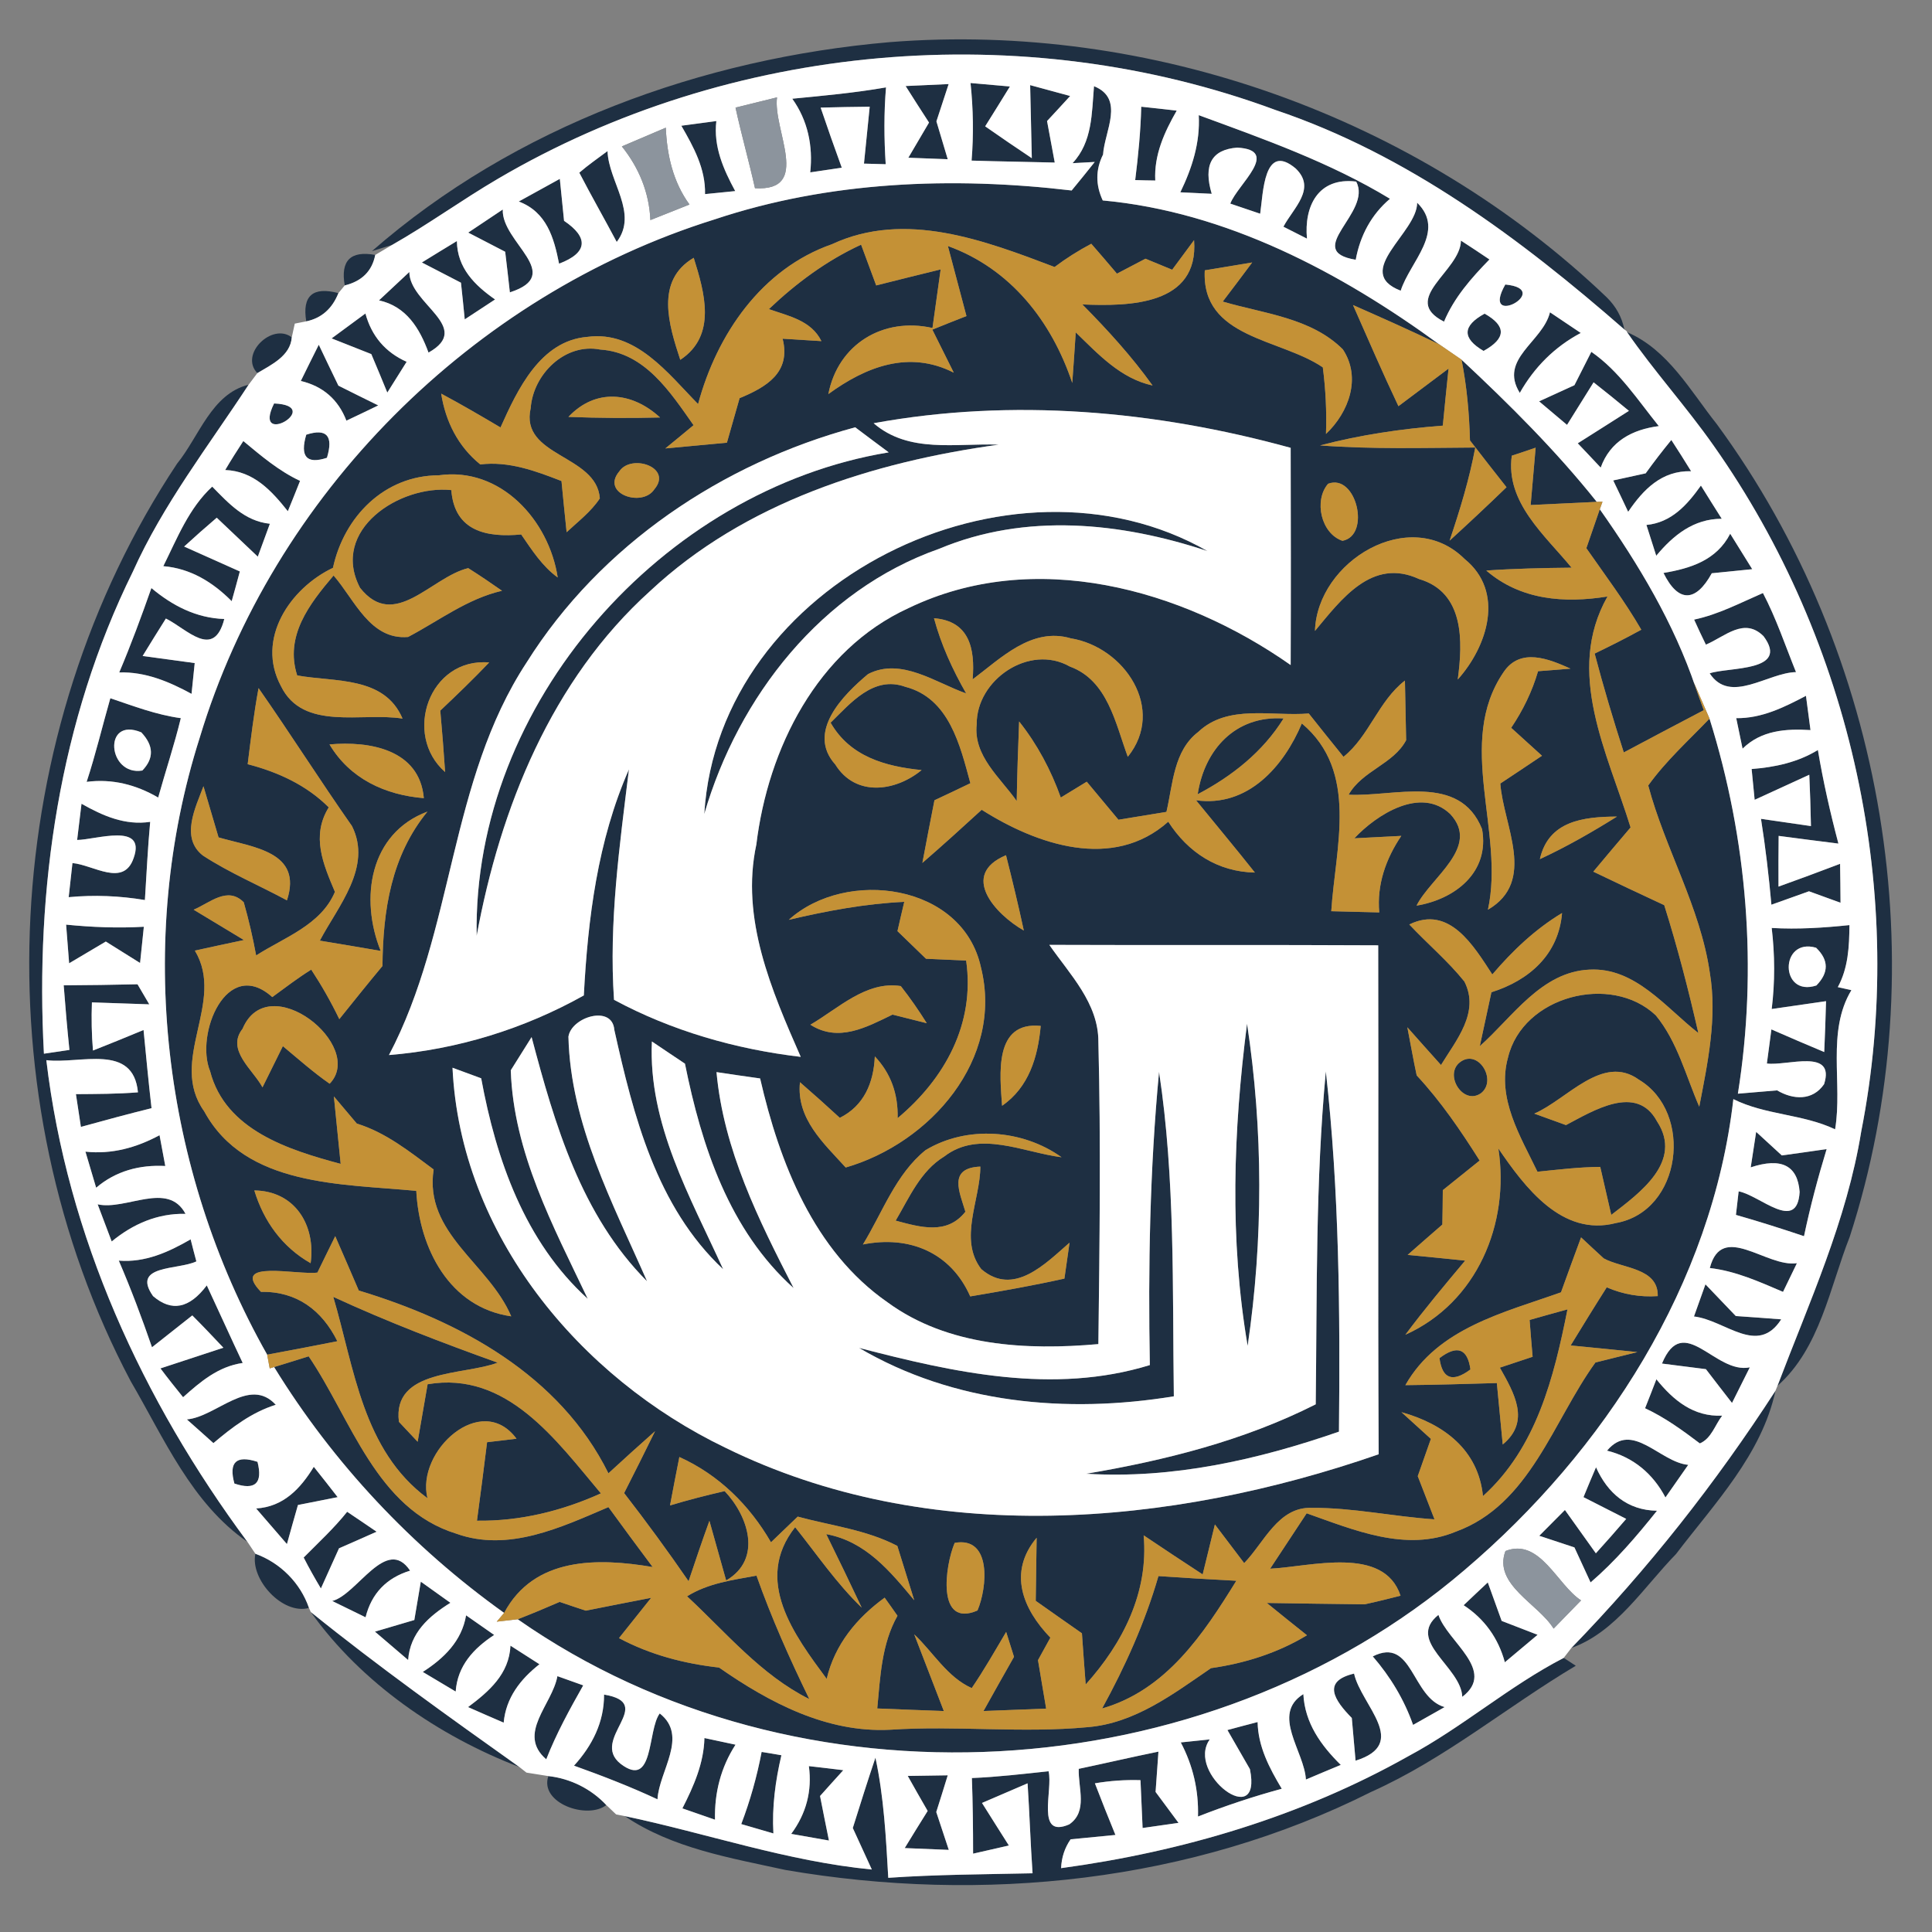 <?xml version="1.0" encoding="UTF-8" ?>
<!DOCTYPE svg PUBLIC "-//W3C//DTD SVG 1.1//EN" "http://www.w3.org/Graphics/SVG/1.1/DTD/svg11.dtd">
<svg width="128pt" height="128pt" viewBox="0 0 128 128" version="1.1" xmlns="http://www.w3.org/2000/svg">
<rect x="0" y="0" width="128" height="128" fill="#808080" stroke="none"/>
<g id="#1e2f42ff">
<path fill="#1e2f42" opacity="1.00" d=" M 24.64 16.64 C 34.10 8.37 46.53 3.86 58.97 2.79 C 76.24 1.43 93.92 7.73 106.45 19.70 C 107.05 20.29 107.45 20.99 107.62 21.83 C 100.74 15.82 93.27 10.24 84.51 7.29 C 67.77 1.09 48.37 2.81 32.98 11.85 C 30.61 13.24 28.38 14.86 25.99 16.22 L 24.64 16.64 Z" />
<path fill="#1e2f42" opacity="1.00" d=" M 60.00 5.70 C 60.71 5.67 62.13 5.60 62.85 5.57 C 62.58 6.39 62.31 7.21 62.04 8.04 C 62.29 8.87 62.54 9.71 62.79 10.55 C 62.14 10.53 60.83 10.48 60.18 10.45 C 60.64 9.67 61.09 8.90 61.55 8.12 C 61.03 7.32 60.51 6.51 60.00 5.70 Z" />
<path fill="#1e2f42" opacity="1.00" d=" M 64.30 5.50 C 64.96 5.56 66.26 5.67 66.91 5.73 C 66.37 6.61 65.82 7.49 65.27 8.37 C 66.29 9.08 67.32 9.79 68.36 10.48 C 68.33 9.27 68.28 6.85 68.25 5.64 C 68.91 5.82 70.24 6.18 70.90 6.36 C 70.52 6.78 69.76 7.60 69.37 8.02 C 69.50 8.71 69.75 10.08 69.88 10.77 C 68.04 10.72 66.21 10.70 64.37 10.64 C 64.51 8.93 64.48 7.21 64.30 5.50 Z" />
<path fill="#1e2f42" opacity="1.00" d=" M 52.49 6.54 C 54.56 6.34 56.65 6.15 58.70 5.79 C 58.56 7.48 58.57 9.18 58.68 10.88 C 58.32 10.87 57.60 10.85 57.24 10.84 C 57.34 9.90 57.52 8.02 57.62 7.07 C 56.53 7.08 55.45 7.10 54.37 7.13 C 54.82 8.46 55.29 9.79 55.77 11.11 C 55.25 11.19 54.20 11.34 53.68 11.42 C 53.87 9.67 53.52 7.98 52.49 6.54 Z" />
<path fill="#1e2f42" opacity="1.00" d=" M 72.48 5.71 C 74.54 6.54 73.18 8.69 73.08 10.24 C 72.58 11.24 72.58 12.25 73.06 13.28 C 81.24 14.03 88.81 18.04 95.36 22.82 C 93.47 21.90 91.56 21.06 89.64 20.21 C 90.63 22.45 91.60 24.70 92.65 26.91 C 93.76 26.08 94.86 25.25 95.97 24.42 C 95.84 25.68 95.71 26.94 95.59 28.20 C 92.84 28.41 90.12 28.81 87.46 29.51 C 90.88 29.77 94.31 29.67 97.74 29.65 C 97.35 31.75 96.72 33.80 96.04 35.82 C 97.31 34.66 98.57 33.48 99.81 32.28 C 99.00 31.25 98.19 30.22 97.39 29.18 C 97.34 27.38 97.18 25.59 96.83 23.83 C 100.00 26.79 103.08 29.85 105.79 33.25 C 104.69 33.30 102.50 33.41 101.41 33.46 C 101.49 32.51 101.66 30.61 101.74 29.66 C 101.35 29.80 100.56 30.06 100.16 30.19 C 99.73 33.29 102.37 35.47 104.12 37.61 C 102.23 37.63 100.35 37.67 98.47 37.80 C 100.74 39.76 103.64 39.98 106.50 39.52 C 103.66 44.54 106.51 49.89 108.03 54.82 C 107.20 55.79 106.38 56.77 105.56 57.75 C 107.12 58.50 108.69 59.24 110.26 59.97 C 111.14 62.76 111.87 65.59 112.52 68.44 C 110.36 66.76 108.34 64.08 105.31 64.24 C 102.11 64.38 100.21 67.39 98.04 69.31 C 98.23 68.42 98.62 66.63 98.81 65.74 C 101.31 64.95 103.26 63.25 103.49 60.49 C 101.71 61.56 100.21 62.99 98.87 64.56 C 97.64 62.68 96.03 59.94 93.37 61.25 C 94.57 62.53 95.92 63.66 97.02 65.03 C 98.06 67.07 96.47 68.92 95.47 70.56 C 94.72 69.73 93.98 68.89 93.24 68.06 C 93.45 69.12 93.63 70.19 93.86 71.25 C 95.46 72.97 96.78 74.91 98.03 76.89 C 97.42 77.38 96.20 78.36 95.59 78.85 C 95.59 79.42 95.57 80.56 95.56 81.13 C 94.99 81.63 93.83 82.63 93.26 83.14 C 94.21 83.23 96.12 83.42 97.07 83.52 C 95.72 85.13 94.37 86.74 93.11 88.43 C 97.85 86.30 100.04 81.08 99.27 76.09 C 101.02 78.65 103.48 81.96 107.06 81.03 C 111.43 80.25 112.22 73.70 108.58 71.53 C 106.17 69.79 103.82 72.85 101.65 73.78 C 102.17 73.97 103.23 74.35 103.75 74.54 C 105.54 73.60 108.43 71.78 109.78 74.29 C 111.54 76.97 108.60 79.06 106.75 80.49 C 106.57 79.70 106.20 78.11 106.02 77.31 C 104.63 77.32 103.24 77.49 101.86 77.63 C 100.73 75.28 99.15 72.76 99.91 70.06 C 100.88 66.00 106.73 64.46 109.70 67.27 C 111.14 69.02 111.69 71.28 112.58 73.32 C 113.14 70.41 113.78 67.42 113.28 64.45 C 112.65 60.09 110.32 56.25 109.20 52.04 C 110.37 50.41 111.87 49.06 113.26 47.61 C 115.77 55.62 116.46 64.17 115.14 72.46 C 115.79 72.41 117.09 72.30 117.74 72.24 C 118.80 72.87 120.09 72.94 120.85 71.83 C 121.62 69.42 118.37 70.64 117.06 70.46 C 117.14 69.90 117.28 68.77 117.36 68.20 C 118.52 68.71 119.69 69.21 120.86 69.70 C 120.91 68.57 120.95 67.45 120.98 66.33 C 120.08 66.46 118.28 66.72 117.38 66.85 C 117.60 65.06 117.59 63.26 117.38 61.48 C 119.10 61.58 120.82 61.47 122.53 61.29 C 122.52 62.71 122.45 64.13 121.76 65.40 L 122.66 65.60 C 121.00 68.35 122.09 71.77 121.58 74.82 C 119.43 73.80 116.96 73.88 114.84 72.82 C 113.44 85.06 106.31 96.13 97.04 104.01 C 79.87 118.70 52.88 120.27 34.30 107.28 C 35.23 106.92 36.16 106.53 37.08 106.13 C 37.51 106.28 38.38 106.57 38.81 106.71 C 40.25 106.42 41.69 106.14 43.14 105.86 C 42.61 106.53 41.54 107.86 41.01 108.53 C 43.07 109.63 45.32 110.22 47.64 110.48 C 50.97 112.80 54.77 114.81 58.96 114.60 C 63.32 114.31 67.70 114.84 72.05 114.43 C 75.18 114.18 77.73 112.23 80.23 110.52 C 82.47 110.20 84.64 109.52 86.59 108.34 C 85.92 107.81 84.59 106.74 83.93 106.20 C 86.09 106.23 88.25 106.27 90.41 106.29 C 91.21 106.12 92.00 105.92 92.79 105.72 C 91.68 102.37 86.83 103.80 84.15 103.93 C 84.96 102.71 85.77 101.48 86.57 100.26 C 89.69 101.36 93.15 102.85 96.44 101.48 C 101.36 99.70 102.89 94.15 105.70 90.27 C 106.40 90.09 107.79 89.75 108.48 89.58 C 107.01 89.43 105.53 89.28 104.06 89.14 C 104.85 87.85 105.64 86.56 106.45 85.29 C 107.54 85.76 108.67 85.95 109.83 85.87 C 109.87 83.98 107.48 84.05 106.25 83.37 C 105.87 83.02 105.12 82.33 104.75 81.98 C 104.30 83.19 103.86 84.40 103.42 85.62 C 99.62 86.97 95.25 87.99 93.11 91.77 C 95.13 91.75 97.15 91.69 99.17 91.63 C 99.27 92.64 99.46 94.68 99.56 95.70 C 101.42 94.17 100.32 92.30 99.37 90.61 C 99.91 90.43 101.00 90.07 101.54 89.89 C 101.47 89.07 101.40 88.26 101.34 87.45 C 101.97 87.27 103.22 86.92 103.85 86.75 C 102.95 91.25 101.80 95.92 98.25 99.12 C 97.94 96.03 95.62 94.33 92.85 93.56 C 93.34 94.00 94.31 94.89 94.80 95.33 C 94.51 96.15 94.22 96.97 93.93 97.80 C 94.21 98.51 94.76 99.95 95.04 100.66 C 92.32 100.48 89.63 99.88 86.90 99.90 C 84.68 99.82 83.74 102.22 82.43 103.56 C 81.79 102.71 81.14 101.85 80.49 101.00 C 80.29 101.83 79.88 103.49 79.68 104.31 C 78.37 103.46 77.07 102.59 75.77 101.72 C 76.11 105.49 74.39 108.87 71.93 111.60 C 71.86 110.76 71.74 109.06 71.68 108.21 C 70.66 107.50 69.64 106.78 68.62 106.06 C 68.63 105.02 68.66 102.93 68.68 101.88 C 66.77 104.17 67.75 106.59 69.59 108.50 C 69.38 108.87 68.98 109.62 68.77 109.99 C 68.91 110.80 69.17 112.40 69.31 113.20 C 68.27 113.24 66.19 113.32 65.16 113.36 C 65.83 112.16 66.50 110.96 67.18 109.77 C 67.05 109.36 66.79 108.54 66.66 108.12 C 65.92 109.37 65.20 110.64 64.38 111.84 C 62.76 111.12 61.82 109.46 60.57 108.28 C 61.22 109.97 61.88 111.67 62.53 113.36 C 61.06 113.31 59.59 113.25 58.12 113.19 C 58.32 111.11 58.40 108.93 59.46 107.05 C 59.25 106.75 58.83 106.15 58.61 105.85 C 56.77 107.19 55.31 108.94 54.77 111.23 C 52.62 108.32 49.90 104.71 52.68 101.18 C 54.12 102.98 55.42 104.90 57.09 106.51 C 56.32 104.88 55.54 103.26 54.74 101.64 C 57.36 102.12 58.98 104.11 60.57 106.02 C 60.29 105.12 59.73 103.32 59.45 102.42 C 57.40 101.35 55.06 101.08 52.85 100.48 C 52.26 101.04 51.67 101.61 51.08 102.18 C 49.65 99.71 47.62 97.71 45.01 96.53 C 44.80 97.59 44.59 98.67 44.39 99.74 C 45.58 99.38 46.79 99.07 48.01 98.79 C 49.56 100.42 50.54 103.29 48.11 104.71 C 47.83 103.72 47.28 101.74 47.00 100.76 C 46.52 102.08 46.07 103.42 45.62 104.76 C 44.25 102.77 42.83 100.83 41.35 98.92 C 42.04 97.56 42.73 96.19 43.40 94.82 C 42.36 95.74 41.33 96.67 40.31 97.61 C 37.07 91.08 30.47 87.53 23.77 85.50 C 23.25 84.30 22.74 83.10 22.21 81.90 C 21.92 82.50 21.32 83.70 21.03 84.31 C 19.77 84.50 15.18 83.40 17.29 85.59 C 19.65 85.54 21.33 86.80 22.35 88.86 C 20.80 89.17 19.25 89.46 17.70 89.75 C 10.75 77.47 8.94 62.36 13.23 48.88 C 18.08 32.78 31.29 19.55 47.33 14.54 C 54.93 12.00 63.10 11.69 71.00 12.62 C 71.52 11.99 72.03 11.36 72.53 10.73 L 71.06 10.81 C 72.38 9.40 72.33 7.50 72.48 5.71 M 55.12 16.18 C 50.45 17.81 47.49 22.16 46.25 26.77 C 44.26 24.75 42.13 21.88 38.91 22.32 C 35.80 22.57 34.28 25.82 33.16 28.32 C 31.86 27.55 30.56 26.79 29.23 26.08 C 29.52 27.93 30.35 29.58 31.82 30.77 C 33.71 30.54 35.48 31.20 37.20 31.87 C 37.28 32.72 37.45 34.41 37.54 35.26 C 38.30 34.55 39.16 33.90 39.74 33.02 C 39.53 30.10 34.42 30.27 35.16 27.04 C 35.32 24.80 37.43 22.70 39.77 23.16 C 42.73 23.35 44.42 26.00 45.95 28.17 C 45.48 28.56 44.55 29.33 44.08 29.71 C 45.44 29.58 46.80 29.46 48.16 29.33 C 48.44 28.34 48.72 27.36 49.00 26.38 C 50.76 25.65 52.42 24.69 51.85 22.44 C 52.49 22.48 53.78 22.56 54.42 22.60 C 53.75 21.23 52.25 20.94 50.94 20.48 C 52.75 18.76 54.77 17.26 57.05 16.21 C 57.30 16.88 57.80 18.23 58.05 18.91 C 59.47 18.55 60.89 18.20 62.32 17.85 C 62.14 19.14 61.96 20.44 61.78 21.73 C 58.50 20.99 55.52 22.81 54.88 26.11 C 57.37 24.29 60.23 23.18 63.19 24.69 C 62.72 23.74 62.24 22.79 61.77 21.84 C 62.33 21.61 63.46 21.16 64.03 20.94 C 63.62 19.39 63.21 17.84 62.80 16.30 C 66.95 17.80 69.67 21.28 71.04 25.37 C 71.10 24.53 71.22 22.86 71.27 22.02 C 72.76 23.46 74.24 25.08 76.36 25.54 C 74.98 23.61 73.37 21.85 71.71 20.17 C 74.80 20.30 79.44 20.24 79.11 15.91 C 78.75 16.40 78.02 17.38 77.66 17.87 C 77.22 17.69 76.33 17.32 75.89 17.14 C 75.42 17.39 74.47 17.88 74.00 18.13 C 73.58 17.63 72.73 16.64 72.30 16.15 C 71.45 16.60 70.64 17.11 69.87 17.69 C 65.23 15.93 59.97 13.92 55.12 16.18 M 79.82 17.91 C 79.58 22.42 84.83 22.42 87.64 24.34 C 87.83 25.80 87.90 27.27 87.85 28.75 C 89.36 27.32 90.21 25.03 88.97 23.15 C 86.87 21.05 83.73 20.78 81.01 19.98 C 81.66 19.12 82.32 18.26 82.96 17.39 C 81.92 17.56 80.87 17.74 79.82 17.91 M 45.07 23.84 C 47.51 22.23 46.68 19.38 45.96 17.08 C 43.38 18.60 44.32 21.55 45.07 23.84 M 37.66 27.62 C 39.68 27.70 41.71 27.71 43.73 27.66 C 41.87 25.95 39.46 25.71 37.66 27.62 M 57.88 28.04 C 60.22 30.06 63.33 29.35 66.17 29.46 C 57.82 30.61 49.34 33.29 43.07 39.16 C 36.55 45.04 33.14 53.52 31.58 62.00 C 31.30 46.64 43.89 32.44 58.88 29.97 C 58.14 29.42 57.40 28.87 56.66 28.31 C 47.85 30.69 39.78 36.10 34.89 43.89 C 29.73 51.75 30.11 61.66 25.77 69.90 C 30.31 69.53 34.71 68.17 38.68 65.95 C 38.95 60.84 39.59 55.70 41.67 50.97 C 41.05 56.04 40.33 61.11 40.68 66.24 C 44.51 68.30 48.73 69.51 53.05 70.02 C 51.12 65.62 49.05 60.86 50.11 55.95 C 50.88 49.60 54.14 43.06 60.19 40.29 C 68.51 36.28 78.29 38.99 85.51 44.06 C 85.53 39.26 85.52 34.46 85.51 29.67 C 76.54 27.20 67.07 26.36 57.88 28.04 M 22.06 37.62 C 19.22 38.97 16.94 42.33 18.61 45.45 C 20.08 48.47 24.00 47.17 26.67 47.61 C 25.47 44.78 22.19 45.20 19.69 44.75 C 18.85 42.14 20.50 40.01 22.10 38.13 C 23.48 39.70 24.51 42.42 27.04 42.20 C 29.09 41.12 30.96 39.67 33.26 39.14 C 32.52 38.62 31.78 38.12 31.02 37.64 C 28.55 38.24 26.13 41.83 23.85 38.94 C 21.86 35.11 26.49 32.11 29.90 32.47 C 30.11 35.22 32.27 35.62 34.53 35.41 C 35.24 36.44 35.92 37.51 36.95 38.26 C 36.37 34.46 33.16 30.91 29.07 31.49 C 25.46 31.50 22.79 34.24 22.06 37.62 M 41.03 31.23 C 39.78 32.71 42.55 33.64 43.35 32.42 C 44.59 30.96 41.82 30.04 41.03 31.23 M 87.99 32.05 C 87.03 33.16 87.52 35.35 88.94 35.83 C 90.84 35.48 89.86 31.34 87.99 32.05 M 87.12 41.80 C 88.85 39.73 90.89 36.92 94.01 38.36 C 97.03 39.24 96.92 42.50 96.58 45.02 C 98.55 42.82 99.72 39.21 97.03 37.03 C 93.42 33.45 87.26 37.18 87.12 41.80 M 61.88 40.96 C 62.35 42.71 63.11 44.37 64.01 45.94 C 62.00 45.24 59.70 43.53 57.51 44.66 C 55.86 46.04 53.41 48.50 55.34 50.65 C 56.68 52.81 59.32 52.45 61.06 51.02 C 58.65 50.78 56.31 50.12 55.03 47.88 C 56.34 46.60 57.87 44.74 59.97 45.50 C 62.89 46.25 63.61 49.39 64.29 51.89 C 63.70 52.18 62.51 52.74 61.91 53.02 C 61.64 54.40 61.37 55.78 61.11 57.17 C 62.44 56.02 63.74 54.84 65.04 53.65 C 68.68 55.96 73.73 57.71 77.40 54.44 C 78.71 56.48 80.68 57.76 83.14 57.81 C 81.86 56.19 80.53 54.61 79.24 53.02 C 82.68 53.50 85.05 50.78 86.25 47.93 C 90.05 51.12 88.47 56.15 88.20 60.37 C 89.26 60.40 90.32 60.42 91.38 60.45 C 91.21 58.61 91.82 56.89 92.84 55.38 C 92.06 55.42 90.50 55.50 89.73 55.54 C 91.20 53.97 94.13 52.08 96.08 53.93 C 98.11 56.11 94.79 58.12 93.85 60.00 C 96.39 59.58 98.71 57.80 98.19 54.93 C 96.70 51.20 92.36 52.81 89.35 52.65 C 90.26 51.05 92.32 50.63 93.16 49.04 C 93.14 48.05 93.10 46.08 93.08 45.09 C 91.32 46.45 90.71 48.78 89.01 50.14 C 88.24 49.19 87.47 48.23 86.71 47.27 C 84.28 47.48 81.35 46.63 79.39 48.49 C 77.75 49.74 77.71 51.95 77.28 53.79 C 76.49 53.92 74.90 54.18 74.10 54.31 C 73.40 53.47 72.70 52.63 72.00 51.79 C 71.57 52.05 70.71 52.58 70.28 52.84 C 69.63 51.02 68.72 49.31 67.52 47.80 C 67.45 49.55 67.39 51.31 67.36 53.07 C 66.28 51.53 64.47 50.08 64.71 47.98 C 64.68 45.05 68.19 42.63 70.88 44.16 C 73.40 45.08 73.90 47.94 74.72 50.14 C 77.26 46.99 74.51 42.87 70.94 42.29 C 68.35 41.53 66.31 43.61 64.44 45.01 C 64.61 42.97 64.22 41.14 61.88 40.96 M 99.61 44.54 C 96.42 49.23 99.71 55.09 98.58 60.27 C 101.83 58.37 99.60 54.70 99.40 51.91 C 100.32 51.30 101.24 50.69 102.16 50.07 C 101.48 49.46 100.80 48.84 100.12 48.22 C 100.90 47.06 101.51 45.81 101.90 44.47 C 102.44 44.43 103.52 44.34 104.05 44.30 C 102.63 43.66 100.72 42.87 99.61 44.54 M 29.49 51.15 C 29.40 49.79 29.29 48.43 29.17 47.08 C 30.27 46.04 31.36 44.99 32.41 43.89 C 28.43 43.55 26.67 48.68 29.49 51.15 M 16.41 50.63 C 18.41 51.15 20.30 52.01 21.78 53.49 C 20.60 55.40 21.42 57.26 22.19 59.09 C 21.26 61.29 18.84 62.10 16.97 63.30 C 16.75 62.11 16.48 60.94 16.15 59.78 C 15.07 58.69 13.90 59.82 12.83 60.27 C 13.66 60.77 15.33 61.78 16.16 62.28 C 15.35 62.45 13.72 62.80 12.91 62.98 C 14.97 66.40 11.11 70.24 13.53 73.63 C 16.25 78.64 22.67 78.42 27.58 78.90 C 27.78 82.69 29.76 86.62 33.87 87.21 C 32.39 83.71 28.08 81.72 28.73 77.48 C 27.14 76.30 25.56 75.03 23.64 74.44 C 23.26 73.99 22.50 73.09 22.12 72.64 C 22.23 73.76 22.46 76.00 22.57 77.11 C 19.14 76.19 14.93 74.88 13.92 70.97 C 12.91 68.52 15.02 63.35 18.04 66.06 C 18.89 65.44 19.72 64.80 20.62 64.24 C 21.31 65.29 21.93 66.38 22.48 67.52 C 23.43 66.34 24.37 65.16 25.34 64.00 C 25.37 60.32 25.92 56.70 28.32 53.77 C 24.47 55.21 23.83 59.54 25.22 63.00 C 23.88 62.77 22.54 62.54 21.19 62.32 C 22.39 60.04 24.68 57.45 23.32 54.73 C 21.21 51.72 19.24 48.61 17.13 45.59 C 16.82 47.26 16.62 48.94 16.41 50.63 M 21.83 49.32 C 23.18 51.59 25.51 52.67 28.08 52.88 C 27.80 49.65 24.48 49.08 21.83 49.32 M 13.44 56.68 C 15.20 57.83 17.16 58.65 19.01 59.65 C 20.08 56.41 16.75 56.14 14.48 55.48 C 14.23 54.64 13.73 52.94 13.48 52.09 C 12.96 53.49 11.93 55.50 13.44 56.68 M 102.02 56.92 C 103.79 56.10 105.48 55.13 107.13 54.10 C 104.89 54.11 102.59 54.39 102.02 56.92 M 67.83 61.65 C 67.47 59.98 67.07 58.32 66.65 56.66 C 63.56 57.96 65.94 60.57 67.83 61.65 M 52.26 60.94 C 54.77 60.35 57.32 59.87 59.91 59.75 C 59.79 60.24 59.57 61.21 59.46 61.69 C 60.09 62.30 60.72 62.91 61.35 63.52 C 62.01 63.55 63.34 63.61 64.01 63.64 C 64.61 67.84 62.59 71.47 59.47 74.08 C 59.51 72.46 59.01 71.10 57.96 69.99 C 57.88 71.75 57.24 73.26 55.64 74.06 C 54.77 73.26 53.89 72.47 53.00 71.70 C 52.75 74.12 54.57 75.74 56.03 77.35 C 61.63 75.73 66.51 70.18 64.99 64.09 C 63.78 58.53 56.06 57.51 52.26 60.94 M 69.52 62.60 C 70.88 64.56 72.78 66.47 72.77 69.02 C 72.94 75.69 72.85 82.38 72.77 89.05 C 68.01 89.47 62.80 89.21 58.80 86.28 C 53.92 82.89 51.64 77.03 50.36 71.45 C 49.63 71.35 48.19 71.14 47.47 71.03 C 47.94 76.18 50.26 80.82 52.58 85.34 C 48.31 81.51 46.48 75.93 45.38 70.47 C 44.83 70.10 43.73 69.37 43.19 69.00 C 42.94 74.47 45.73 79.29 47.91 84.09 C 43.48 79.94 41.97 73.92 40.70 68.23 C 40.57 66.55 37.86 67.37 37.66 68.68 C 37.80 74.50 40.59 79.69 42.87 84.89 C 38.50 80.50 36.76 74.52 35.22 68.71 C 34.87 69.26 34.19 70.36 33.84 70.91 C 34.02 76.36 36.65 81.24 38.94 86.05 C 34.77 82.27 32.87 76.82 31.88 71.44 C 31.40 71.26 30.45 70.91 29.98 70.74 C 30.50 81.78 38.37 91.26 48.07 95.92 C 61.55 102.54 77.51 101.15 91.34 96.35 C 91.28 85.11 91.34 73.87 91.31 62.63 C 84.05 62.59 76.79 62.63 69.52 62.60 M 120.34 65.29 C 121.17 64.44 121.17 63.61 120.32 62.79 C 117.90 62.09 117.90 66.09 120.34 65.29 M 53.69 67.89 C 55.55 69.08 57.40 68.06 59.13 67.22 C 59.70 67.36 60.84 67.65 61.40 67.79 C 60.87 66.94 60.30 66.12 59.68 65.33 C 57.39 64.97 55.53 66.82 53.69 67.89 M 16.07 68.16 C 14.96 69.57 16.77 70.87 17.39 72.04 C 17.73 71.36 18.40 69.99 18.74 69.31 C 19.76 70.16 20.75 71.04 21.84 71.80 C 24.26 69.30 17.78 64.10 16.07 68.16 M 66.39 73.26 C 68.17 72.03 68.76 70.03 68.95 67.97 C 65.82 67.65 66.25 71.22 66.39 73.26 M 61.32 76.20 C 59.34 77.80 58.47 80.33 57.17 82.45 C 60.24 81.83 63.00 82.98 64.28 85.89 C 66.36 85.54 68.45 85.17 70.52 84.71 C 70.60 84.12 70.78 82.93 70.86 82.33 C 69.27 83.71 67.16 85.93 65.01 84.08 C 63.49 82.09 64.95 79.49 64.95 77.29 C 62.78 77.38 63.58 78.99 63.96 80.28 C 62.74 81.83 60.99 81.31 59.34 80.87 C 60.24 79.35 60.98 77.58 62.56 76.62 C 64.87 74.84 67.79 76.35 70.33 76.67 C 67.74 74.82 64.06 74.55 61.32 76.20 M 16.85 78.87 C 17.47 80.91 18.70 82.62 20.58 83.69 C 20.93 81.16 19.53 78.90 16.85 78.87 M 63.25 102.22 C 62.61 103.72 62.03 107.88 64.76 106.70 C 65.41 105.19 65.72 101.77 63.25 102.22 Z" />
<path fill="#1e2f42" opacity="1.00" d=" M 75.61 7.07 C 76.20 7.13 77.37 7.26 77.96 7.33 C 77.14 8.76 76.45 10.27 76.54 11.96 C 76.21 11.96 75.54 11.94 75.21 11.93 C 75.41 10.32 75.57 8.70 75.61 7.07 Z" />
<path fill="#1e2f42" opacity="1.00" d=" M 45.14 8.33 C 45.72 8.25 46.88 8.10 47.46 8.02 C 47.26 9.71 47.93 11.22 48.71 12.66 C 48.21 12.71 47.21 12.81 46.71 12.86 C 46.75 11.18 45.95 9.73 45.14 8.33 Z" />
<path fill="#1e2f42" opacity="1.00" d=" M 79.42 7.63 C 83.75 9.22 88.12 10.76 92.09 13.17 C 90.85 14.22 90.11 15.62 89.82 17.21 C 86.24 16.62 90.95 14.08 89.85 12.03 C 87.32 11.72 86.39 13.68 86.59 15.81 C 86.20 15.61 85.42 15.22 85.03 15.02 C 85.69 13.77 87.24 12.50 85.84 11.16 C 83.73 9.39 83.69 12.80 83.49 14.16 C 82.99 13.99 82.00 13.66 81.51 13.49 C 81.98 12.23 84.89 9.94 81.97 9.78 C 80.27 9.91 79.71 10.93 80.28 12.84 C 79.76 12.82 78.72 12.77 78.20 12.74 C 78.98 11.13 79.52 9.45 79.42 7.63 Z" />
<path fill="#1e2f42" opacity="1.00" d=" M 38.38 11.44 C 38.97 10.93 39.62 10.48 40.25 10.01 C 40.32 12.05 42.31 14.12 40.86 16.03 C 40.04 14.49 39.18 12.98 38.38 11.44 Z" />
<path fill="#1e2f42" opacity="1.00" d=" M 34.37 13.35 C 35.28 12.85 36.18 12.35 37.09 11.85 C 37.16 12.55 37.30 13.94 37.37 14.63 C 38.99 15.72 38.97 16.74 37.04 17.47 C 36.70 15.75 36.22 14.05 34.37 13.35 Z" />
<path fill="#1e2f42" opacity="1.00" d=" M 31.02 15.41 C 31.78 14.90 32.55 14.39 33.31 13.88 C 33.21 16.06 37.47 18.18 33.78 19.37 C 33.71 18.70 33.55 17.35 33.47 16.68 C 32.86 16.36 31.63 15.73 31.02 15.41 Z" />
<path fill="#1e2f42" opacity="1.00" d=" M 93.89 13.43 C 95.82 15.32 93.41 17.34 92.80 19.26 C 89.57 18.01 93.90 15.42 93.89 13.43 Z" />
<path fill="#1e2f42" opacity="1.00" d=" M 27.95 17.39 C 28.72 16.91 29.50 16.44 30.27 15.97 C 30.29 17.75 31.45 18.90 32.80 19.84 C 32.13 20.28 31.46 20.72 30.79 21.16 C 30.73 20.55 30.61 19.34 30.54 18.73 C 29.89 18.40 28.60 17.72 27.95 17.39 Z" />
<path fill="#1e2f42" opacity="1.00" d=" M 96.79 15.94 C 97.42 16.35 98.05 16.76 98.68 17.19 C 97.48 18.42 96.34 19.71 95.67 21.31 C 92.71 19.81 96.77 17.96 96.79 15.94 Z" />
<path fill="#1e2f42" opacity="1.00" d=" M 22.84 18.91 C 22.55 17.27 23.22 16.59 24.86 16.89 C 24.65 17.96 23.98 18.63 22.84 18.91 Z" />
<path fill="#1e2f42" opacity="1.00" d=" M 25.11 19.90 C 25.78 19.27 26.45 18.65 27.12 18.02 C 27.12 20.14 31.38 21.68 28.39 23.36 C 27.80 21.75 26.92 20.30 25.11 19.90 Z" />
<path fill="#1e2f42" opacity="1.00" d=" M 99.73 18.85 C 103.02 19.17 98.02 21.87 99.73 18.85 Z" />
<path fill="#1e2f42" opacity="1.00" d=" M 20.29 21.29 C 20.01 19.60 20.72 18.97 22.42 19.42 C 22.01 20.45 21.30 21.08 20.29 21.29 Z" />
<path fill="#1e2f42" opacity="1.00" d=" M 21.97 22.42 C 22.72 21.87 23.46 21.32 24.21 20.77 C 24.62 22.27 25.53 23.34 26.94 23.97 C 26.51 24.65 26.09 25.33 25.66 26.01 C 25.40 25.37 24.87 24.09 24.60 23.46 C 23.94 23.20 22.63 22.68 21.97 22.42 Z" />
<path fill="#1e2f42" opacity="1.00" d=" M 98.29 23.25 C 96.86 22.41 96.88 21.59 98.36 20.78 C 99.81 21.60 99.79 22.42 98.29 23.25 Z" />
<path fill="#1e2f42" opacity="1.00" d=" M 102.69 20.69 C 103.20 21.03 104.22 21.72 104.73 22.06 C 103.01 22.97 101.65 24.33 100.69 26.03 C 99.28 23.77 102.21 22.66 102.69 20.69 Z" />
<path fill="#1e2f42" opacity="1.00" d=" M 17.05 24.72 C 15.84 23.47 18.04 21.35 19.33 22.35 C 19.24 23.58 17.98 24.16 17.05 24.72 Z" />
<path fill="#1e2f42" opacity="1.00" d=" M 107.80 22.01 C 110.52 23.17 111.99 25.90 113.75 28.11 C 124.93 43.35 128.38 63.93 122.55 81.94 C 121.22 85.31 120.59 89.31 117.76 91.82 C 119.86 86.29 122.36 80.85 123.31 74.97 C 126.39 59.33 122.71 42.53 113.53 29.52 C 111.72 26.94 109.59 24.60 107.80 22.01 Z" />
<path fill="#1e2f42" opacity="1.00" d=" M 105.43 23.31 C 107.28 24.59 108.51 26.51 109.90 28.23 C 108.14 28.46 106.68 29.23 106.05 30.98 C 105.54 30.44 105.04 29.90 104.53 29.37 C 105.38 28.83 107.08 27.76 107.92 27.22 C 107.15 26.58 106.37 25.95 105.58 25.33 C 105.14 26.03 104.26 27.44 103.82 28.15 C 103.20 27.63 102.58 27.11 101.97 26.59 C 102.55 26.32 103.72 25.79 104.31 25.52 C 104.59 24.97 105.15 23.86 105.43 23.31 Z" />
<path fill="#1e2f42" opacity="1.00" d=" M 19.93 25.24 C 20.22 24.64 20.82 23.44 21.12 22.84 C 21.44 23.52 22.09 24.87 22.42 25.55 C 23.08 25.88 24.40 26.54 25.06 26.86 C 24.53 27.12 23.48 27.62 22.95 27.87 C 22.41 26.47 21.40 25.59 19.93 25.24 Z" />
<path fill="#1e2f42" opacity="1.00" d=" M 11.73 30.72 C 13.19 28.93 14.01 26.09 16.47 25.49 C 13.81 29.55 10.80 33.42 8.80 37.88 C 3.93 47.74 2.32 58.90 2.91 69.81 L 4.60 69.56 C 4.45 68.13 4.33 66.70 4.22 65.28 C 5.85 65.27 7.48 65.25 9.11 65.21 C 9.30 65.54 9.70 66.21 9.89 66.54 C 8.94 66.51 7.04 66.44 6.09 66.41 C 6.05 67.47 6.07 68.54 6.16 69.60 C 7.28 69.16 8.40 68.70 9.51 68.24 C 9.68 69.96 9.84 71.70 10.04 73.42 C 8.47 73.81 6.91 74.23 5.36 74.66 C 5.28 74.12 5.11 73.03 5.03 72.49 C 6.40 72.48 7.77 72.48 9.14 72.37 C 8.83 69.09 5.31 70.51 3.07 70.24 C 4.45 81.91 9.44 92.77 16.39 102.15 C 12.69 99.60 10.86 95.27 8.66 91.51 C -1.33 72.62 -0.09 48.52 11.73 30.72 Z" />
<path fill="#1e2f42" opacity="1.00" d=" M 18.16 26.73 C 21.57 26.88 16.65 29.76 18.16 26.73 Z" />
<path fill="#1e2f42" opacity="1.00" d=" M 16.12 29.22 C 17.30 30.20 18.47 31.20 19.88 31.86 C 19.68 32.36 19.28 33.37 19.07 33.87 C 17.99 32.51 16.80 31.21 14.92 31.14 C 15.30 30.49 15.71 29.85 16.12 29.22 Z" />
<path fill="#1e2f42" opacity="1.00" d=" M 20.29 28.80 C 21.65 28.36 22.10 28.88 21.66 30.33 C 20.32 30.77 19.86 30.26 20.29 28.80 Z" />
<path fill="#1e2f42" opacity="1.00" d=" M 109.03 31.36 C 109.57 30.61 110.14 29.87 110.73 29.15 C 111.18 29.84 111.61 30.52 112.04 31.22 C 110.10 31.17 108.88 32.42 107.87 33.91 C 107.63 33.39 107.13 32.35 106.88 31.83 C 107.42 31.71 108.49 31.48 109.03 31.36 Z" />
<path fill="#1e2f42" opacity="1.00" d=" M 14.06 32.24 C 15.15 33.35 16.22 34.53 17.88 34.70 C 17.68 35.25 17.28 36.33 17.08 36.88 C 16.40 36.23 15.04 34.94 14.36 34.30 C 13.63 34.92 12.91 35.56 12.20 36.21 C 13.12 36.62 14.97 37.45 15.89 37.86 C 15.76 38.35 15.49 39.34 15.35 39.83 C 14.10 38.57 12.62 37.66 10.82 37.51 C 11.74 35.66 12.51 33.67 14.06 32.24 Z" />
<path fill="#1e2f42" opacity="1.00" d=" M 112.69 32.17 C 113.15 32.90 113.60 33.64 114.07 34.37 C 112.21 34.37 110.86 35.46 109.73 36.82 C 109.57 36.31 109.24 35.29 109.08 34.78 C 110.74 34.62 111.78 33.45 112.69 32.17 Z" />
<path fill="#1e2f42" opacity="1.00" d=" M 46.66 53.93 C 47.59 38.55 66.93 29.05 80.00 36.51 C 74.24 34.60 67.95 33.96 62.22 36.36 C 54.43 39.10 48.92 46.16 46.66 53.93 Z" />
<path fill="#1e2f42" opacity="1.00" d=" M 105.99 33.74 C 108.57 37.40 110.90 41.29 112.34 45.55 C 112.47 45.93 112.74 46.68 112.88 47.05 C 111.11 47.98 109.34 48.91 107.58 49.85 C 106.88 47.68 106.23 45.50 105.65 43.30 C 106.69 42.80 107.72 42.28 108.74 41.72 C 107.65 39.84 106.34 38.10 105.10 36.32 C 105.32 35.67 105.77 34.38 105.99 33.74 Z" />
<path fill="#1e2f42" opacity="1.00" d=" M 114.63 35.36 C 115.11 36.14 115.60 36.92 116.09 37.71 C 115.42 37.78 114.08 37.91 113.41 37.98 C 112.35 39.91 111.19 39.95 110.21 37.96 C 112.00 37.66 113.73 37.12 114.63 35.36 Z" />
<path fill="#1e2f42" opacity="1.00" d=" M 10.03 38.96 C 11.41 40.12 13.00 40.95 14.86 41.01 C 14.16 43.73 12.39 41.67 10.99 40.98 C 10.47 41.80 9.96 42.63 9.45 43.46 C 10.31 43.58 12.04 43.81 12.90 43.93 C 12.85 44.44 12.74 45.46 12.69 45.97 C 11.20 45.16 9.64 44.50 7.90 44.55 C 8.68 42.71 9.37 40.84 10.03 38.96 Z" />
<path fill="#1e2f42" opacity="1.00" d=" M 112.24 41.05 C 113.85 40.71 115.30 39.94 116.80 39.29 C 117.68 40.97 118.28 42.77 118.99 44.53 C 117.12 44.56 114.63 46.69 113.27 44.61 C 114.53 44.18 118.60 44.52 116.84 42.15 C 115.56 40.87 114.29 42.17 113.02 42.71 C 112.75 42.16 112.49 41.61 112.24 41.05 Z" />
<path fill="#1e2f42" opacity="1.00" d=" M 7.31 46.26 C 8.85 46.78 10.36 47.36 11.98 47.58 C 11.55 49.35 10.97 51.08 10.48 52.84 C 9.02 51.99 7.44 51.58 5.74 51.80 C 6.34 49.97 6.78 48.11 7.31 46.26 M 9.43 51.05 C 10.21 50.24 10.19 49.40 9.36 48.52 C 6.79 47.45 7.13 51.43 9.43 51.05 Z" />
<path fill="#1e2f42" opacity="1.00" d=" M 115.03 47.58 C 116.72 47.60 118.20 46.86 119.65 46.10 C 119.73 46.67 119.87 47.80 119.95 48.37 C 118.33 48.27 116.69 48.38 115.45 49.60 C 115.34 49.10 115.14 48.08 115.03 47.58 Z" />
<path fill="#1e2f42" opacity="1.00" d=" M 79.35 52.62 C 79.80 49.66 81.85 47.39 85.04 47.60 C 83.67 49.81 81.63 51.42 79.35 52.62 Z" />
<path fill="#1e2f42" opacity="1.00" d=" M 116.05 50.95 C 117.59 50.83 119.10 50.51 120.44 49.69 C 120.79 51.78 121.26 53.85 121.80 55.89 C 120.81 55.77 118.83 55.51 117.84 55.38 C 117.83 56.50 117.82 57.62 117.83 58.74 C 119.19 58.25 120.55 57.75 121.91 57.23 C 121.92 57.88 121.94 59.16 121.94 59.81 C 121.42 59.62 120.37 59.24 119.85 59.05 C 119.02 59.35 118.19 59.64 117.36 59.94 C 117.19 58.04 116.97 56.14 116.67 54.25 C 117.50 54.37 119.16 54.61 119.98 54.73 C 119.96 53.60 119.92 52.46 119.87 51.33 C 118.66 51.88 117.46 52.44 116.25 52.99 C 116.20 52.48 116.10 51.46 116.05 50.95 Z" />
<path fill="#1e2f42" opacity="1.00" d=" M 5.40 53.25 C 6.81 54.05 8.29 54.70 9.95 54.45 C 9.79 56.17 9.71 57.90 9.60 59.63 C 7.93 59.35 6.24 59.28 4.55 59.44 C 4.61 58.88 4.74 57.75 4.80 57.18 C 6.19 57.30 8.20 58.81 8.86 56.83 C 9.69 54.47 6.34 55.64 5.11 55.65 C 5.18 55.05 5.33 53.85 5.40 53.25 Z" />
<path fill="#1e2f42" opacity="1.00" d=" M 4.38 61.26 C 6.09 61.43 7.81 61.50 9.53 61.40 C 9.47 62.00 9.34 63.20 9.28 63.80 C 8.52 63.32 7.77 62.85 7.01 62.38 C 6.20 62.86 5.39 63.34 4.58 63.82 C 4.53 63.18 4.43 61.90 4.38 61.26 Z" />
<path fill="#1e2f42" opacity="1.00" d=" M 82.62 67.82 C 83.69 74.87 83.70 82.12 82.66 89.17 C 81.45 82.09 81.71 74.91 82.62 67.82 Z" />
<path fill="#1e2f42" opacity="1.00" d=" M 96.72 70.38 C 97.93 69.44 99.21 71.56 98.13 72.42 C 96.95 73.27 95.65 71.22 96.72 70.38 Z" />
<path fill="#1e2f42" opacity="1.00" d=" M 76.79 71.01 C 77.87 78.12 77.67 85.34 77.77 92.51 C 70.67 93.67 63.20 93.00 56.91 89.30 C 63.19 90.93 69.78 92.41 76.18 90.44 C 76.06 83.96 76.18 77.47 76.79 71.01 Z" />
<path fill="#1e2f42" opacity="1.00" d=" M 87.84 70.98 C 88.73 78.90 88.79 86.90 88.71 94.85 C 83.32 96.72 77.70 97.99 71.97 97.64 C 77.21 96.75 82.40 95.45 87.17 93.04 C 87.26 85.68 87.15 78.32 87.84 70.98 Z" />
<path fill="#1e2f42" opacity="1.00" d=" M 5.66 76.30 C 7.41 76.49 9.05 76.03 10.57 75.21 C 10.66 75.72 10.85 76.74 10.95 77.25 C 9.25 77.16 7.67 77.58 6.37 78.69 C 6.19 78.09 5.84 76.89 5.66 76.30 Z" />
<path fill="#1e2f42" opacity="1.00" d=" M 116.35 74.99 C 116.77 75.38 117.63 76.16 118.05 76.55 C 118.79 76.45 120.28 76.24 121.02 76.13 C 120.44 78.03 119.93 79.95 119.52 81.90 C 118.03 81.40 116.52 80.92 115.01 80.49 C 115.05 80.10 115.14 79.32 115.19 78.93 C 116.60 79.19 119.07 81.70 119.23 78.97 C 119.10 77.21 118.02 76.67 115.99 77.34 C 116.08 76.75 116.26 75.58 116.35 74.99 Z" />
<path fill="#1e2f42" opacity="1.00" d=" M 6.47 79.79 C 8.35 80.21 11.12 78.22 12.29 80.42 C 10.44 80.38 8.81 81.09 7.40 82.25 C 7.17 81.63 6.70 80.40 6.47 79.79 Z" />
<path fill="#1e2f42" opacity="1.00" d=" M 7.87 83.52 C 9.61 83.66 11.16 82.96 12.63 82.11 C 12.72 82.48 12.91 83.20 13.01 83.57 C 11.82 84.15 8.67 83.78 10.14 85.87 C 11.37 86.93 12.55 86.69 13.70 85.16 C 14.50 86.87 15.27 88.59 16.08 90.30 C 14.47 90.53 13.29 91.53 12.13 92.57 C 11.62 91.94 11.11 91.30 10.63 90.66 C 11.67 90.32 13.75 89.63 14.80 89.29 C 14.12 88.57 13.44 87.85 12.74 87.15 C 12.07 87.68 10.74 88.73 10.07 89.26 C 9.40 87.32 8.68 85.40 7.87 83.52 Z" />
<path fill="#1e2f42" opacity="1.00" d=" M 113.28 84.01 C 114.08 80.92 117.03 83.99 119.05 83.69 C 118.82 84.17 118.36 85.12 118.13 85.59 C 116.56 84.92 115.00 84.21 113.28 84.01 Z" />
<path fill="#1e2f42" opacity="1.00" d=" M 112.23 87.22 C 112.42 86.69 112.80 85.63 112.99 85.09 C 113.49 85.62 114.50 86.66 115.00 87.19 C 115.75 87.24 117.26 87.35 118.01 87.41 C 116.44 89.86 114.31 87.46 112.23 87.22 Z" />
<path fill="#1e2f42" opacity="1.00" d=" M 22.08 85.92 C 25.63 87.56 29.29 88.96 32.97 90.28 C 30.75 91.13 25.98 90.68 26.43 94.20 C 26.74 94.53 27.36 95.19 27.67 95.52 C 27.83 94.57 28.17 92.66 28.33 91.71 C 33.59 90.81 36.86 95.44 39.81 98.94 C 37.22 100.11 34.45 100.79 31.60 100.75 C 31.83 99.02 32.06 97.28 32.27 95.55 C 32.76 95.49 33.73 95.38 34.22 95.32 C 31.89 92.16 27.55 96.15 28.32 99.26 C 24.02 96.08 23.48 90.65 22.08 85.92 Z" />
<path fill="#1e2f42" opacity="1.00" d=" M 110.11 90.34 C 111.54 86.88 113.63 91.07 115.93 90.59 C 115.53 91.38 115.14 92.16 114.75 92.95 C 114.17 92.20 113.59 91.46 113.02 90.71 C 112.29 90.62 110.83 90.43 110.11 90.34 Z" />
<path fill="#1e2f42" opacity="1.00" d=" M 18.16 90.57 C 18.73 90.40 19.87 90.04 20.45 89.86 C 23.28 94.03 24.92 99.97 30.23 101.61 C 33.69 102.85 37.17 101.19 40.31 99.85 C 41.28 101.18 42.25 102.50 43.24 103.82 C 39.60 103.20 35.38 103.14 33.40 106.86 C 27.30 102.50 22.09 96.96 18.16 90.57 Z" />
<path fill="#1e2f42" opacity="1.00" d=" M 95.37 89.98 C 96.54 89.09 97.23 89.34 97.42 90.73 C 96.24 91.61 95.55 91.36 95.37 89.98 Z" />
<path fill="#1e2f42" opacity="1.00" d=" M 12.38 94.04 C 14.33 93.87 16.52 91.16 18.27 93.07 C 16.68 93.57 15.38 94.56 14.14 95.61 C 13.70 95.21 12.82 94.43 12.38 94.04 Z" />
<path fill="#1e2f42" opacity="1.00" d=" M 108.99 93.30 C 109.18 92.82 109.56 91.86 109.74 91.38 C 110.86 92.77 112.20 93.88 114.10 93.79 C 113.62 94.41 113.39 95.30 112.62 95.63 C 111.47 94.76 110.30 93.91 108.99 93.30 Z" />
<path fill="#1e2f42" opacity="1.00" d=" M 104.11 109.18 C 109.18 103.96 113.67 98.26 117.63 92.14 C 116.72 96.37 113.58 99.62 111.04 102.96 C 108.90 105.15 107.06 108.13 104.11 109.18 Z" />
<path fill="#1e2f42" opacity="1.00" d=" M 18.55 95.55 C 19.12 96.13 19.12 96.13 18.55 95.55 Z" />
<path fill="#1e2f42" opacity="1.00" d=" M 106.47 96.11 C 108.15 94.10 109.97 96.88 111.85 97.05 C 111.35 97.77 110.84 98.49 110.34 99.21 C 109.52 97.65 108.22 96.54 106.47 96.11 Z" />
<path fill="#1e2f42" opacity="1.00" d=" M 15.53 98.29 C 15.14 96.87 15.65 96.39 17.06 96.85 C 17.42 98.27 16.91 98.75 15.53 98.29 Z" />
<path fill="#1e2f42" opacity="1.00" d=" M 20.79 97.18 C 21.32 97.84 21.84 98.51 22.37 99.19 C 21.71 99.32 20.40 99.58 19.74 99.71 C 19.55 100.36 19.19 101.65 19.01 102.30 C 18.33 101.51 17.65 100.73 16.97 99.94 C 18.78 99.83 19.91 98.62 20.79 97.18 Z" />
<path fill="#1e2f42" opacity="1.00" d=" M 104.91 99.19 C 105.11 98.69 105.53 97.70 105.74 97.21 C 106.51 98.93 107.82 100.06 109.78 100.09 C 108.43 101.78 107.02 103.43 105.38 104.84 C 105.11 104.26 104.58 103.10 104.31 102.52 C 103.73 102.33 102.56 101.94 101.98 101.75 C 102.55 101.18 103.11 100.61 103.68 100.04 C 104.19 100.76 105.22 102.20 105.73 102.91 C 106.41 102.16 107.08 101.40 107.74 100.63 C 107.03 100.27 105.61 99.55 104.91 99.19 Z" />
<path fill="#1e2f42" opacity="1.00" d=" M 23.00 100.16 C 23.65 100.60 24.30 101.03 24.95 101.48 C 24.33 101.76 23.08 102.31 22.46 102.58 C 22.16 103.25 21.56 104.57 21.26 105.24 C 20.86 104.57 20.47 103.88 20.12 103.19 C 21.10 102.20 22.13 101.25 23.00 100.16 Z" />
<path fill="#1e2f42" opacity="1.00" d=" M 16.92 102.94 C 18.57 103.54 19.90 104.87 20.47 106.53 C 18.72 107.01 16.56 104.63 16.92 102.94 Z" />
<path fill="#1e2f42" opacity="1.00" d=" M 22.01 106.07 C 23.66 105.66 25.60 101.71 27.17 104.06 C 25.60 104.54 24.61 105.58 24.22 107.15 C 23.67 106.88 22.56 106.34 22.01 106.07 Z" />
<path fill="#1e2f42" opacity="1.00" d=" M 27.88 104.79 C 28.53 105.26 29.18 105.72 29.84 106.19 C 28.41 107.08 27.17 108.18 27.04 109.98 C 26.30 109.35 25.57 108.73 24.84 108.10 C 25.49 107.91 26.80 107.52 27.45 107.33 C 27.56 106.69 27.77 105.43 27.88 104.79 Z" />
<path fill="#1e2f42" opacity="1.00" d=" M 45.52 105.76 C 46.91 104.89 48.54 104.68 50.12 104.39 C 51.11 107.19 52.32 109.90 53.62 112.57 C 50.40 110.96 48.11 108.16 45.52 105.76 Z" />
<path fill="#1e2f42" opacity="1.00" d=" M 76.75 104.42 C 78.47 104.54 80.19 104.64 81.91 104.73 C 79.73 108.26 77.27 111.97 73.02 113.19 C 74.55 110.40 75.86 107.49 76.75 104.42 Z" />
<path fill="#1e2f42" opacity="1.00" d=" M 96.97 106.35 C 97.50 105.84 98.04 105.34 98.57 104.84 C 98.80 105.48 99.26 106.75 99.49 107.39 C 100.08 107.62 101.27 108.08 101.87 108.31 C 101.15 108.91 100.42 109.52 99.70 110.13 C 99.27 108.54 98.35 107.25 96.97 106.35 Z" />
<path fill="#1e2f42" opacity="1.00" d=" M 20.59 106.80 C 25.06 110.41 29.73 113.74 34.41 117.07 C 29.06 115.02 23.93 111.49 20.59 106.80 Z" />
<path fill="#1e2f42" opacity="1.00" d=" M 30.88 107.02 C 31.50 107.45 32.12 107.89 32.74 108.32 C 31.38 109.21 30.31 110.36 30.19 112.07 C 29.46 111.63 28.74 111.21 28.01 110.77 C 29.41 109.87 30.59 108.73 30.88 107.02 Z" />
<path fill="#1e2f42" opacity="1.00" d=" M 96.88 112.42 C 96.80 110.42 93.12 108.73 95.30 106.99 C 95.89 108.77 99.17 110.68 96.88 112.42 Z" />
<path fill="#1e2f42" opacity="1.00" d=" M 33.82 109.03 C 34.46 109.44 35.10 109.85 35.74 110.26 C 34.48 111.25 33.52 112.48 33.37 114.13 C 32.78 113.88 31.60 113.36 31.01 113.10 C 32.40 112.06 33.73 110.91 33.82 109.03 Z" />
<path fill="#1e2f42" opacity="1.00" d=" M 90.95 109.74 C 93.61 108.40 93.51 112.47 95.71 113.10 C 95.19 113.40 94.14 113.98 93.62 114.28 C 93.03 112.60 92.11 111.08 90.95 109.74 Z" />
<path fill="#1e2f42" opacity="1.00" d=" M 93.31 116.35 C 96.90 114.43 99.98 111.71 103.60 109.84 C 103.80 109.97 104.20 110.23 104.40 110.36 C 99.83 113.08 95.72 116.54 90.84 118.72 C 78.93 124.71 65.09 126.13 52.04 123.89 C 48.39 123.09 44.55 122.46 41.39 120.32 C 46.85 121.47 52.16 123.32 57.76 123.86 C 57.34 122.94 56.92 122.02 56.50 121.11 C 56.99 119.55 57.48 117.99 58.00 116.45 C 58.56 119.06 58.70 121.75 58.85 124.41 C 62.03 124.19 65.22 124.18 68.41 124.11 C 68.27 122.12 68.21 120.14 68.08 118.15 C 67.32 118.48 65.81 119.13 65.06 119.45 C 65.50 120.16 66.40 121.57 66.84 122.27 L 64.47 122.81 C 64.47 121.14 64.45 119.47 64.39 117.80 C 66.09 117.73 67.77 117.53 69.47 117.35 C 69.78 118.58 68.59 121.84 70.84 120.87 C 72.09 120.01 71.42 118.45 71.47 117.19 C 73.23 116.82 74.98 116.41 76.75 116.05 C 76.70 116.72 76.61 118.05 76.56 118.72 C 76.94 119.23 77.70 120.26 78.08 120.77 C 77.49 120.86 76.29 121.02 75.70 121.11 C 75.66 120.31 75.59 118.73 75.56 117.94 C 74.54 117.91 73.54 117.98 72.54 118.15 C 72.98 119.29 73.43 120.43 73.90 121.57 C 73.16 121.64 71.67 121.79 70.93 121.86 C 70.54 122.42 70.33 123.06 70.30 123.77 C 78.33 122.68 86.23 120.34 93.31 116.35 Z" />
<path fill="#1e2f42" opacity="1.00" d=" M 36.93 111.05 C 37.36 111.20 38.21 111.51 38.64 111.66 C 37.74 113.25 36.86 114.85 36.19 116.56 C 34.22 114.86 36.59 112.94 36.93 111.05 Z" />
<path fill="#1e2f42" opacity="1.00" d=" M 89.56 113.82 C 88.42 112.66 87.55 111.39 89.71 110.88 C 90.18 112.98 93.43 115.52 89.81 116.65 C 89.75 115.94 89.62 114.53 89.56 113.82 Z" />
<path fill="#1e2f42" opacity="1.00" d=" M 40.02 112.27 C 43.56 112.86 39.04 115.22 41.12 116.86 C 43.35 118.56 42.88 114.62 43.71 113.52 C 45.63 115.03 43.66 117.34 43.56 119.21 C 41.76 118.37 39.90 117.65 38.03 116.98 C 39.23 115.66 40.03 114.10 40.02 112.27 Z" />
<path fill="#1e2f42" opacity="1.00" d=" M 86.52 117.90 C 86.42 116.04 84.20 113.57 86.35 112.24 C 86.45 114.16 87.52 115.64 88.83 116.93 C 88.06 117.25 87.29 117.57 86.52 117.90 Z" />
<path fill="#1e2f42" opacity="1.00" d=" M 81.32 114.62 C 81.82 114.48 82.82 114.22 83.32 114.09 C 83.35 115.72 84.10 117.14 84.92 118.51 C 83.04 119.02 81.18 119.64 79.37 120.35 C 79.42 118.61 79.04 116.98 78.23 115.44 L 80.15 115.24 C 78.54 117.50 83.66 121.36 82.81 117.21 C 82.44 116.56 81.69 115.27 81.32 114.62 Z" />
<path fill="#1e2f42" opacity="1.00" d=" M 46.67 115.15 C 47.18 115.26 48.22 115.48 48.73 115.59 C 47.76 117.09 47.33 118.77 47.37 120.56 C 46.83 120.37 45.75 120.00 45.21 119.81 C 45.96 118.34 46.63 116.82 46.67 115.15 Z" />
<path fill="#1e2f42" opacity="1.00" d=" M 50.46 116.07 C 50.79 116.12 51.44 116.23 51.77 116.29 C 51.37 117.99 51.14 119.72 51.24 121.47 C 50.71 121.32 49.65 121.01 49.11 120.85 C 49.70 119.30 50.15 117.70 50.46 116.07 Z" />
<path fill="#1e2f42" opacity="1.00" d=" M 53.59 117.01 C 54.16 117.07 55.30 117.21 55.87 117.28 C 55.48 117.71 54.71 118.56 54.33 118.99 C 54.47 119.73 54.77 121.20 54.92 121.94 C 54.30 121.83 53.05 121.61 52.42 121.50 C 53.42 120.15 53.81 118.65 53.59 117.01 Z" />
<path fill="#1e2f42" opacity="1.00" d=" M 60.14 117.66 C 60.80 117.65 62.13 117.63 62.79 117.62 C 62.54 118.43 62.29 119.24 62.03 120.05 C 62.31 120.89 62.58 121.72 62.86 122.56 C 62.13 122.53 60.67 122.47 59.94 122.44 C 60.44 121.62 60.95 120.79 61.46 119.98 C 61.01 119.20 60.57 118.43 60.14 117.66 Z" />
<path fill="#1e2f42" opacity="1.00" d=" M 36.33 117.67 C 37.79 117.83 39.17 118.52 40.17 119.59 C 38.92 120.57 35.72 119.47 36.33 117.67 Z" />
</g>
<g id="#ffffffff">
<path fill="#ffffff" opacity="1.00" d=" M 32.98 11.85 C 48.37 2.81 67.77 1.09 84.51 7.29 C 93.27 10.24 100.74 15.82 107.62 21.83 L 107.76 21.93 L 107.80 22.01 C 109.59 24.60 111.72 26.94 113.53 29.52 C 122.71 42.53 126.39 59.33 123.31 74.97 C 122.36 80.85 119.86 86.29 117.76 91.82 C 117.73 91.90 117.66 92.06 117.63 92.14 C 113.67 98.26 109.18 103.96 104.11 109.18 L 103.60 109.84 C 99.98 111.71 96.90 114.43 93.31 116.35 C 86.23 120.34 78.33 122.68 70.30 123.77 C 70.33 123.06 70.54 122.42 70.93 121.86 C 71.67 121.79 73.16 121.64 73.90 121.57 C 73.43 120.43 72.98 119.29 72.54 118.15 C 73.54 117.98 74.54 117.91 75.56 117.94 C 75.59 118.73 75.66 120.31 75.70 121.11 C 76.29 121.02 77.49 120.86 78.08 120.77 C 77.70 120.26 76.94 119.23 76.56 118.72 C 76.61 118.05 76.70 116.72 76.75 116.05 C 74.98 116.41 73.23 116.82 71.47 117.19 C 71.42 118.45 72.09 120.01 70.84 120.87 C 68.59 121.84 69.78 118.58 69.47 117.35 C 67.77 117.53 66.09 117.73 64.39 117.80 C 64.45 119.47 64.47 121.14 64.47 122.81 L 66.84 122.27 C 66.40 121.57 65.50 120.16 65.06 119.45 C 65.81 119.13 67.32 118.48 68.08 118.15 C 68.21 120.14 68.27 122.12 68.41 124.11 C 65.22 124.18 62.03 124.19 58.85 124.41 C 58.70 121.75 58.56 119.06 58.00 116.45 C 57.48 117.99 56.99 119.55 56.50 121.11 C 56.92 122.02 57.34 122.94 57.76 123.86 C 52.16 123.32 46.85 121.47 41.39 120.32 L 40.82 120.21 L 40.17 119.59 C 39.17 118.52 37.79 117.83 36.33 117.67 C 35.97 117.61 35.24 117.50 34.88 117.44 L 34.41 117.07 C 29.73 113.74 25.06 110.41 20.59 106.80 L 20.47 106.53 C 19.90 104.87 18.57 103.54 16.92 102.94 C 16.79 102.74 16.52 102.35 16.39 102.15 C 9.44 92.77 4.45 81.91 3.07 70.24 C 5.31 70.51 8.83 69.09 9.14 72.37 C 7.77 72.48 6.40 72.48 5.03 72.49 C 5.11 73.03 5.28 74.12 5.36 74.66 C 6.91 74.23 8.47 73.81 10.04 73.42 C 9.84 71.70 9.68 69.96 9.51 68.24 C 8.40 68.70 7.28 69.16 6.16 69.60 C 6.07 68.54 6.05 67.47 6.09 66.41 C 7.04 66.44 8.94 66.51 9.89 66.54 C 9.70 66.21 9.30 65.54 9.11 65.21 C 7.48 65.25 5.85 65.27 4.22 65.28 C 4.33 66.70 4.45 68.13 4.60 69.56 L 2.91 69.81 C 2.32 58.90 3.93 47.74 8.80 37.88 C 10.80 33.42 13.81 29.55 16.47 25.49 L 17.05 24.72 C 17.98 24.16 19.24 23.58 19.33 22.35 L 19.53 21.44 L 20.29 21.29 C 21.30 21.08 22.01 20.45 22.42 19.42 L 22.84 18.91 C 23.98 18.63 24.65 17.96 24.86 16.89 C 25.14 16.72 25.70 16.39 25.99 16.22 C 28.38 14.86 30.61 13.24 32.98 11.85 M 60.00 5.70 C 60.51 6.51 61.03 7.32 61.55 8.12 C 61.09 8.90 60.64 9.67 60.18 10.45 C 60.83 10.48 62.14 10.53 62.79 10.55 C 62.54 9.71 62.29 8.87 62.04 8.04 C 62.31 7.21 62.58 6.39 62.85 5.57 C 62.13 5.60 60.71 5.67 60.00 5.70 M 64.30 5.50 C 64.48 7.21 64.51 8.93 64.37 10.64 C 66.21 10.70 68.04 10.72 69.88 10.77 C 69.75 10.08 69.50 8.71 69.37 8.02 C 69.76 7.60 70.52 6.78 70.90 6.36 C 70.24 6.18 68.91 5.82 68.25 5.64 C 68.28 6.85 68.33 9.27 68.36 10.48 C 67.32 9.79 66.29 9.08 65.27 8.37 C 65.82 7.49 66.37 6.61 66.91 5.73 C 66.26 5.67 64.96 5.56 64.30 5.50 M 52.49 6.54 C 53.52 7.98 53.87 9.67 53.68 11.42 C 54.20 11.34 55.25 11.19 55.77 11.11 C 55.29 9.79 54.82 8.46 54.37 7.13 C 55.45 7.10 56.53 7.08 57.62 7.07 C 57.52 8.02 57.34 9.90 57.24 10.84 C 57.60 10.85 58.32 10.87 58.68 10.88 C 58.57 9.18 58.56 7.48 58.70 5.79 C 56.65 6.15 54.56 6.34 52.49 6.54 M 72.48 5.71 C 72.33 7.50 72.38 9.40 71.06 10.81 L 72.53 10.73 C 72.03 11.36 71.52 11.99 71.00 12.62 C 63.10 11.69 54.93 12.00 47.33 14.54 C 31.29 19.55 18.08 32.78 13.23 48.88 C 8.94 62.36 10.75 77.47 17.70 89.75 L 17.87 90.66 L 18.16 90.57 C 22.09 96.96 27.30 102.50 33.40 106.86 L 32.91 107.44 C 33.26 107.40 33.95 107.32 34.30 107.28 C 52.88 120.27 79.87 118.70 97.04 104.01 C 106.31 96.13 113.44 85.06 114.84 72.82 C 116.96 73.88 119.43 73.80 121.58 74.82 C 122.09 71.77 121.00 68.35 122.66 65.60 L 121.76 65.40 C 122.45 64.13 122.52 62.71 122.53 61.29 C 120.82 61.47 119.10 61.58 117.38 61.48 C 117.59 63.26 117.60 65.06 117.38 66.85 C 118.28 66.72 120.08 66.46 120.98 66.33 C 120.95 67.45 120.91 68.57 120.86 69.70 C 119.69 69.21 118.52 68.71 117.36 68.20 C 117.28 68.77 117.14 69.90 117.06 70.46 C 118.37 70.64 121.62 69.42 120.85 71.83 C 120.09 72.94 118.80 72.87 117.74 72.24 C 117.09 72.30 115.79 72.41 115.14 72.46 C 116.46 64.17 115.77 55.62 113.26 47.61 C 113.00 47.01 112.48 45.81 112.22 45.21 L 112.34 45.55 C 110.90 41.29 108.57 37.40 105.99 33.74 L 106.17 33.24 L 105.79 33.25 C 103.08 29.85 100.00 26.79 96.83 23.83 C 96.46 23.58 95.72 23.07 95.36 22.82 C 88.81 18.04 81.24 14.03 73.06 13.28 C 72.58 12.25 72.58 11.24 73.08 10.24 C 73.18 8.69 74.54 6.54 72.48 5.71 M 48.73 7.13 C 49.12 8.92 49.62 10.68 50.02 12.47 C 53.81 12.69 51.19 8.60 51.48 6.45 C 50.79 6.62 49.42 6.96 48.73 7.13 M 75.61 7.07 C 75.57 8.70 75.41 10.32 75.21 11.93 C 75.54 11.94 76.21 11.96 76.54 11.96 C 76.45 10.27 77.14 8.76 77.96 7.33 C 77.37 7.26 76.20 7.13 75.61 7.07 M 45.14 8.33 C 45.95 9.73 46.75 11.18 46.71 12.86 C 47.21 12.81 48.21 12.71 48.71 12.66 C 47.93 11.22 47.26 9.71 47.46 8.02 C 46.88 8.10 45.72 8.25 45.14 8.33 M 79.42 7.63 C 79.52 9.45 78.98 11.13 78.20 12.74 C 78.72 12.77 79.76 12.82 80.28 12.84 C 79.71 10.93 80.27 9.91 81.97 9.78 C 84.89 9.94 81.98 12.23 81.51 13.49 C 82.00 13.66 82.99 13.99 83.49 14.16 C 83.69 12.80 83.73 9.39 85.84 11.16 C 87.24 12.50 85.69 13.77 85.03 15.02 C 85.42 15.22 86.20 15.61 86.59 15.81 C 86.39 13.68 87.32 11.72 89.85 12.03 C 90.95 14.08 86.24 16.62 89.82 17.21 C 90.11 15.62 90.85 14.22 92.09 13.17 C 88.12 10.76 83.75 9.22 79.42 7.63 M 41.20 9.70 C 42.33 11.11 43.01 12.75 43.09 14.58 C 43.74 14.32 45.03 13.81 45.68 13.55 C 44.59 12.05 44.19 10.28 44.11 8.46 C 43.38 8.77 41.93 9.39 41.20 9.70 M 38.38 11.44 C 39.18 12.98 40.04 14.49 40.86 16.03 C 42.31 14.12 40.32 12.05 40.25 10.01 C 39.62 10.48 38.97 10.93 38.38 11.44 M 34.37 13.35 C 36.22 14.05 36.70 15.75 37.04 17.47 C 38.97 16.74 38.99 15.72 37.37 14.63 C 37.30 13.94 37.16 12.55 37.09 11.85 C 36.18 12.35 35.28 12.85 34.37 13.35 M 31.02 15.41 C 31.63 15.73 32.86 16.36 33.47 16.68 C 33.55 17.35 33.71 18.70 33.78 19.37 C 37.47 18.18 33.21 16.06 33.31 13.88 C 32.55 14.39 31.78 14.90 31.02 15.41 M 93.89 13.43 C 93.90 15.42 89.57 18.01 92.80 19.26 C 93.41 17.34 95.82 15.32 93.89 13.43 M 27.95 17.39 C 28.60 17.72 29.89 18.40 30.54 18.73 C 30.61 19.34 30.73 20.55 30.79 21.16 C 31.46 20.72 32.13 20.28 32.80 19.84 C 31.45 18.90 30.29 17.75 30.27 15.97 C 29.50 16.44 28.72 16.91 27.95 17.39 M 96.79 15.94 C 96.77 17.96 92.71 19.81 95.67 21.31 C 96.34 19.71 97.48 18.42 98.68 17.19 C 98.05 16.76 97.42 16.35 96.79 15.94 M 25.11 19.90 C 26.92 20.30 27.80 21.75 28.39 23.36 C 31.38 21.68 27.12 20.14 27.12 18.02 C 26.45 18.65 25.78 19.27 25.11 19.90 M 99.73 18.85 C 98.02 21.87 103.02 19.17 99.73 18.85 M 21.97 22.42 C 22.63 22.68 23.94 23.20 24.60 23.46 C 24.87 24.09 25.40 25.37 25.66 26.01 C 26.09 25.33 26.51 24.65 26.94 23.97 C 25.53 23.34 24.62 22.27 24.21 20.77 C 23.46 21.32 22.72 21.87 21.97 22.42 M 98.29 23.25 C 99.79 22.42 99.81 21.60 98.36 20.78 C 96.88 21.59 96.86 22.41 98.29 23.25 M 102.69 20.69 C 102.21 22.66 99.28 23.77 100.69 26.03 C 101.65 24.33 103.01 22.97 104.73 22.06 C 104.22 21.72 103.20 21.03 102.69 20.69 M 105.43 23.31 C 105.15 23.86 104.59 24.97 104.31 25.52 C 103.72 25.79 102.55 26.32 101.97 26.59 C 102.58 27.11 103.20 27.63 103.82 28.15 C 104.26 27.44 105.14 26.03 105.58 25.33 C 106.37 25.95 107.15 26.58 107.92 27.22 C 107.08 27.76 105.38 28.83 104.53 29.37 C 105.04 29.90 105.54 30.44 106.05 30.98 C 106.68 29.23 108.14 28.46 109.90 28.23 C 108.51 26.51 107.28 24.59 105.43 23.31 M 19.93 25.24 C 21.40 25.59 22.41 26.47 22.95 27.87 C 23.48 27.62 24.53 27.12 25.06 26.86 C 24.40 26.54 23.08 25.88 22.42 25.55 C 22.09 24.87 21.44 23.52 21.12 22.84 C 20.82 23.44 20.22 24.64 19.93 25.24 M 18.16 26.73 C 16.65 29.76 21.57 26.88 18.16 26.73 M 16.12 29.22 C 15.71 29.85 15.30 30.49 14.92 31.14 C 16.80 31.21 17.99 32.51 19.07 33.87 C 19.28 33.37 19.68 32.36 19.88 31.86 C 18.47 31.20 17.30 30.20 16.12 29.22 M 20.29 28.80 C 19.86 30.26 20.32 30.77 21.66 30.33 C 22.10 28.88 21.65 28.36 20.29 28.80 M 109.03 31.36 C 108.49 31.48 107.42 31.71 106.88 31.83 C 107.13 32.35 107.63 33.39 107.87 33.91 C 108.88 32.42 110.10 31.17 112.04 31.22 C 111.61 30.52 111.18 29.84 110.73 29.15 C 110.14 29.87 109.57 30.61 109.03 31.36 M 14.06 32.24 C 12.51 33.67 11.74 35.66 10.82 37.51 C 12.62 37.66 14.10 38.57 15.35 39.83 C 15.49 39.34 15.76 38.35 15.89 37.86 C 14.97 37.45 13.12 36.62 12.20 36.21 C 12.91 35.56 13.63 34.92 14.36 34.30 C 15.04 34.94 16.40 36.23 17.08 36.88 C 17.28 36.33 17.68 35.25 17.88 34.70 C 16.22 34.53 15.15 33.35 14.06 32.24 M 112.69 32.17 C 111.78 33.45 110.74 34.62 109.08 34.78 C 109.24 35.29 109.57 36.31 109.73 36.82 C 110.86 35.46 112.21 34.37 114.07 34.37 C 113.60 33.64 113.15 32.90 112.69 32.17 M 114.63 35.36 C 113.73 37.12 112.00 37.66 110.21 37.96 C 111.19 39.95 112.35 39.91 113.41 37.98 C 114.08 37.91 115.42 37.78 116.09 37.71 C 115.60 36.92 115.11 36.14 114.63 35.36 M 10.03 38.96 C 9.37 40.84 8.68 42.71 7.90 44.55 C 9.64 44.50 11.20 45.16 12.69 45.97 C 12.74 45.46 12.85 44.44 12.90 43.93 C 12.04 43.81 10.31 43.58 9.45 43.46 C 9.96 42.63 10.47 41.80 10.99 40.98 C 12.39 41.67 14.16 43.73 14.86 41.01 C 13.00 40.95 11.41 40.12 10.03 38.96 M 112.24 41.05 C 112.49 41.61 112.75 42.16 113.02 42.71 C 114.29 42.17 115.56 40.87 116.84 42.15 C 118.60 44.52 114.53 44.18 113.27 44.61 C 114.63 46.69 117.12 44.56 118.99 44.53 C 118.28 42.77 117.68 40.97 116.80 39.29 C 115.30 39.94 113.85 40.71 112.24 41.05 M 7.31 46.26 C 6.78 48.11 6.34 49.97 5.74 51.80 C 7.44 51.58 9.02 51.99 10.48 52.84 C 10.97 51.08 11.55 49.35 11.98 47.58 C 10.36 47.36 8.85 46.78 7.31 46.26 M 115.03 47.58 C 115.14 48.08 115.34 49.10 115.45 49.60 C 116.69 48.38 118.33 48.27 119.95 48.37 C 119.87 47.80 119.73 46.67 119.65 46.10 C 118.20 46.86 116.72 47.60 115.03 47.58 M 116.05 50.95 C 116.10 51.46 116.20 52.48 116.25 52.99 C 117.46 52.44 118.66 51.88 119.87 51.33 C 119.92 52.46 119.96 53.60 119.98 54.73 C 119.16 54.61 117.50 54.37 116.67 54.25 C 116.97 56.14 117.19 58.04 117.36 59.94 C 118.19 59.64 119.02 59.35 119.85 59.05 C 120.37 59.24 121.42 59.62 121.94 59.81 C 121.94 59.16 121.92 57.88 121.91 57.23 C 120.55 57.75 119.19 58.25 117.83 58.74 C 117.82 57.62 117.83 56.50 117.84 55.38 C 118.83 55.51 120.81 55.77 121.80 55.89 C 121.26 53.85 120.79 51.78 120.44 49.69 C 119.10 50.51 117.59 50.83 116.05 50.95 M 5.40 53.25 C 5.33 53.85 5.18 55.05 5.11 55.65 C 6.34 55.64 9.69 54.47 8.86 56.83 C 8.20 58.81 6.19 57.30 4.80 57.18 C 4.74 57.75 4.61 58.88 4.55 59.44 C 6.24 59.28 7.93 59.35 9.60 59.63 C 9.71 57.90 9.79 56.17 9.95 54.45 C 8.29 54.70 6.81 54.05 5.40 53.25 M 4.38 61.26 C 4.43 61.90 4.53 63.18 4.58 63.82 C 5.39 63.34 6.20 62.86 7.01 62.38 C 7.77 62.85 8.52 63.32 9.28 63.80 C 9.34 63.20 9.47 62.00 9.53 61.40 C 7.81 61.50 6.09 61.43 4.38 61.26 M 5.66 76.30 C 5.84 76.89 6.19 78.09 6.37 78.69 C 7.67 77.58 9.25 77.16 10.95 77.25 C 10.85 76.74 10.66 75.72 10.57 75.21 C 9.05 76.03 7.41 76.49 5.66 76.30 M 116.35 74.99 C 116.26 75.58 116.08 76.75 115.99 77.34 C 118.02 76.67 119.10 77.21 119.23 78.97 C 119.07 81.70 116.60 79.19 115.19 78.93 C 115.14 79.32 115.05 80.10 115.01 80.49 C 116.52 80.92 118.03 81.40 119.52 81.90 C 119.93 79.95 120.44 78.03 121.02 76.13 C 120.28 76.24 118.79 76.45 118.05 76.55 C 117.63 76.16 116.77 75.38 116.35 74.99 M 6.47 79.79 C 6.70 80.40 7.17 81.63 7.40 82.25 C 8.81 81.09 10.44 80.38 12.29 80.42 C 11.12 78.22 8.35 80.21 6.47 79.79 M 7.87 83.52 C 8.68 85.40 9.40 87.32 10.07 89.26 C 10.74 88.73 12.07 87.68 12.74 87.15 C 13.44 87.85 14.12 88.57 14.80 89.29 C 13.75 89.63 11.67 90.32 10.63 90.66 C 11.11 91.30 11.62 91.94 12.13 92.57 C 13.29 91.53 14.47 90.53 16.08 90.30 C 15.27 88.59 14.50 86.87 13.70 85.16 C 12.55 86.69 11.37 86.93 10.14 85.87 C 8.67 83.78 11.82 84.15 13.01 83.57 C 12.91 83.20 12.72 82.48 12.63 82.11 C 11.16 82.96 9.61 83.66 7.87 83.52 M 113.28 84.01 C 115.00 84.21 116.56 84.92 118.13 85.59 C 118.36 85.12 118.82 84.17 119.05 83.69 C 117.03 83.99 114.08 80.92 113.28 84.01 M 112.23 87.22 C 114.31 87.46 116.44 89.86 118.01 87.41 C 117.26 87.35 115.75 87.24 115.00 87.19 C 114.50 86.66 113.49 85.62 112.99 85.09 C 112.80 85.63 112.42 86.69 112.23 87.22 M 110.11 90.34 C 110.83 90.43 112.29 90.62 113.02 90.71 C 113.59 91.46 114.17 92.20 114.75 92.95 C 115.14 92.16 115.53 91.38 115.93 90.59 C 113.63 91.07 111.54 86.88 110.11 90.34 M 12.38 94.04 C 12.82 94.43 13.70 95.21 14.14 95.61 C 15.38 94.56 16.68 93.57 18.27 93.07 C 16.52 91.16 14.33 93.87 12.38 94.04 M 108.99 93.30 C 110.30 93.91 111.47 94.76 112.62 95.63 C 113.39 95.30 113.62 94.41 114.10 93.79 C 112.20 93.88 110.86 92.77 109.74 91.38 C 109.56 91.86 109.18 92.82 108.99 93.30 M 18.55 95.55 C 19.12 96.13 19.12 96.13 18.55 95.55 M 106.47 96.11 C 108.22 96.54 109.52 97.65 110.34 99.21 C 110.84 98.49 111.35 97.77 111.85 97.05 C 109.97 96.88 108.15 94.10 106.47 96.11 M 15.53 98.29 C 16.91 98.75 17.42 98.27 17.06 96.85 C 15.65 96.39 15.14 96.87 15.53 98.29 M 20.79 97.18 C 19.91 98.62 18.78 99.83 16.97 99.94 C 17.65 100.73 18.33 101.51 19.01 102.30 C 19.19 101.65 19.55 100.36 19.74 99.71 C 20.40 99.58 21.71 99.32 22.37 99.19 C 21.84 98.51 21.32 97.84 20.79 97.18 M 104.91 99.19 C 105.61 99.55 107.03 100.27 107.74 100.63 C 107.08 101.40 106.41 102.16 105.73 102.91 C 105.22 102.20 104.19 100.76 103.68 100.04 C 103.11 100.61 102.55 101.18 101.98 101.75 C 102.56 101.94 103.73 102.33 104.31 102.52 C 104.58 103.10 105.11 104.26 105.38 104.84 C 107.02 103.43 108.43 101.78 109.78 100.09 C 107.82 100.06 106.51 98.93 105.74 97.21 C 105.53 97.70 105.11 98.69 104.91 99.19 M 23.00 100.16 C 22.13 101.25 21.10 102.20 20.12 103.19 C 20.47 103.88 20.86 104.57 21.26 105.24 C 21.56 104.57 22.16 103.25 22.46 102.58 C 23.08 102.31 24.33 101.76 24.95 101.48 C 24.30 101.03 23.65 100.60 23.00 100.16 M 22.01 106.07 C 22.56 106.34 23.67 106.88 24.22 107.15 C 24.61 105.58 25.60 104.54 27.17 104.06 C 25.60 101.71 23.66 105.66 22.01 106.07 M 99.74 102.76 C 98.91 104.98 101.93 106.26 102.93 107.90 C 103.38 107.43 104.30 106.50 104.75 106.03 C 103.17 105.01 102.02 101.86 99.74 102.76 M 27.88 104.79 C 27.77 105.43 27.56 106.69 27.45 107.33 C 26.80 107.52 25.49 107.91 24.84 108.10 C 25.57 108.73 26.30 109.35 27.04 109.98 C 27.17 108.18 28.41 107.08 29.84 106.19 C 29.18 105.72 28.53 105.26 27.88 104.79 M 96.97 106.35 C 98.35 107.25 99.27 108.54 99.70 110.13 C 100.42 109.52 101.15 108.91 101.87 108.31 C 101.27 108.08 100.08 107.62 99.49 107.39 C 99.26 106.75 98.80 105.48 98.57 104.84 C 98.04 105.34 97.50 105.84 96.97 106.35 M 30.88 107.02 C 30.59 108.73 29.41 109.87 28.01 110.77 C 28.74 111.21 29.46 111.63 30.19 112.07 C 30.31 110.36 31.38 109.21 32.74 108.32 C 32.12 107.89 31.50 107.45 30.88 107.02 M 96.88 112.42 C 99.17 110.68 95.89 108.77 95.30 106.99 C 93.12 108.73 96.80 110.42 96.88 112.42 M 33.82 109.03 C 33.73 110.91 32.40 112.06 31.01 113.10 C 31.60 113.36 32.78 113.88 33.37 114.13 C 33.52 112.48 34.48 111.25 35.74 110.26 C 35.10 109.85 34.46 109.44 33.82 109.03 M 90.95 109.74 C 92.11 111.08 93.03 112.60 93.62 114.28 C 94.14 113.98 95.19 113.40 95.71 113.10 C 93.51 112.47 93.61 108.40 90.95 109.74 M 36.93 111.05 C 36.59 112.94 34.22 114.86 36.19 116.56 C 36.86 114.85 37.74 113.25 38.64 111.66 C 38.21 111.51 37.36 111.20 36.93 111.05 M 89.56 113.82 C 89.62 114.53 89.75 115.94 89.81 116.65 C 93.43 115.52 90.18 112.98 89.71 110.88 C 87.55 111.39 88.42 112.66 89.56 113.82 M 40.02 112.27 C 40.03 114.10 39.23 115.66 38.03 116.98 C 39.90 117.65 41.76 118.37 43.56 119.21 C 43.66 117.34 45.63 115.03 43.71 113.52 C 42.88 114.62 43.35 118.56 41.12 116.86 C 39.04 115.22 43.56 112.86 40.02 112.27 M 86.52 117.90 C 87.29 117.57 88.06 117.25 88.83 116.93 C 87.52 115.64 86.45 114.16 86.35 112.24 C 84.20 113.57 86.42 116.04 86.52 117.90 M 81.32 114.62 C 81.69 115.27 82.44 116.56 82.81 117.21 C 83.66 121.36 78.54 117.50 80.15 115.24 L 78.23 115.44 C 79.04 116.98 79.42 118.61 79.37 120.35 C 81.18 119.64 83.04 119.02 84.92 118.51 C 84.10 117.14 83.35 115.72 83.32 114.09 C 82.82 114.22 81.82 114.48 81.32 114.62 M 46.67 115.15 C 46.63 116.82 45.96 118.34 45.21 119.81 C 45.75 120.00 46.83 120.37 47.37 120.56 C 47.33 118.77 47.76 117.09 48.73 115.59 C 48.22 115.48 47.18 115.26 46.67 115.15 M 50.46 116.07 C 50.15 117.70 49.70 119.30 49.11 120.85 C 49.65 121.01 50.71 121.32 51.24 121.47 C 51.14 119.72 51.37 117.99 51.77 116.29 C 51.44 116.23 50.79 116.12 50.46 116.07 M 53.59 117.01 C 53.81 118.65 53.42 120.15 52.42 121.50 C 53.05 121.61 54.30 121.83 54.92 121.94 C 54.77 121.20 54.47 119.73 54.33 118.99 C 54.71 118.56 55.48 117.71 55.87 117.28 C 55.30 117.21 54.16 117.07 53.59 117.01 M 60.14 117.66 C 60.57 118.43 61.01 119.20 61.46 119.98 C 60.95 120.79 60.44 121.62 59.94 122.44 C 60.67 122.47 62.13 122.53 62.86 122.56 C 62.58 121.72 62.31 120.89 62.03 120.05 C 62.29 119.24 62.54 118.43 62.79 117.62 C 62.13 117.63 60.80 117.65 60.14 117.66 Z" />
<path fill="#ffffff" opacity="1.00" d=" M 57.88 28.04 C 67.07 26.36 76.54 27.20 85.51 29.67 C 85.52 34.46 85.53 39.26 85.51 44.06 C 78.29 38.99 68.51 36.28 60.19 40.29 C 54.14 43.06 50.88 49.60 50.11 55.95 C 49.05 60.86 51.12 65.62 53.05 70.02 C 48.73 69.51 44.51 68.30 40.68 66.24 C 40.33 61.11 41.05 56.04 41.67 50.97 C 39.59 55.70 38.95 60.84 38.68 65.95 C 34.71 68.17 30.31 69.53 25.77 69.90 C 30.11 61.66 29.73 51.75 34.89 43.89 C 39.78 36.10 47.85 30.69 56.66 28.31 C 57.40 28.87 58.14 29.42 58.88 29.97 C 43.89 32.44 31.30 46.64 31.58 62.00 C 33.14 53.52 36.55 45.04 43.07 39.16 C 49.34 33.29 57.82 30.61 66.17 29.46 C 63.33 29.35 60.22 30.06 57.88 28.04 M 46.66 53.93 C 48.92 46.16 54.43 39.10 62.22 36.36 C 67.95 33.96 74.24 34.60 80.00 36.51 C 66.93 29.05 47.59 38.55 46.66 53.93 Z" />
<path fill="#ffffff" opacity="1.00" d=" M 9.43 51.05 C 7.13 51.43 6.79 47.45 9.36 48.52 C 10.19 49.40 10.21 50.24 9.43 51.05 Z" />
<path fill="#ffffff" opacity="1.00" d=" M 69.52 62.60 C 76.79 62.63 84.05 62.59 91.31 62.63 C 91.34 73.87 91.28 85.11 91.34 96.35 C 77.51 101.15 61.55 102.54 48.07 95.92 C 38.37 91.26 30.50 81.78 29.98 70.74 C 30.45 70.91 31.40 71.26 31.88 71.44 C 32.87 76.82 34.77 82.27 38.94 86.05 C 36.65 81.24 34.02 76.36 33.84 70.91 C 34.19 70.36 34.87 69.26 35.22 68.71 C 36.76 74.52 38.50 80.50 42.87 84.89 C 40.59 79.69 37.80 74.50 37.66 68.68 C 37.86 67.37 40.57 66.55 40.70 68.23 C 41.97 73.92 43.48 79.94 47.91 84.09 C 45.73 79.29 42.94 74.47 43.19 69.00 C 43.73 69.37 44.83 70.10 45.38 70.47 C 46.48 75.93 48.31 81.51 52.58 85.34 C 50.26 80.82 47.94 76.18 47.47 71.03 C 48.19 71.14 49.63 71.35 50.36 71.45 C 51.64 77.03 53.92 82.89 58.80 86.28 C 62.80 89.21 68.01 89.47 72.77 89.05 C 72.85 82.38 72.94 75.69 72.77 69.02 C 72.78 66.47 70.88 64.56 69.52 62.60 M 82.62 67.82 C 81.71 74.91 81.45 82.09 82.66 89.17 C 83.70 82.12 83.69 74.87 82.62 67.82 M 76.79 71.01 C 76.18 77.47 76.06 83.96 76.18 90.44 C 69.78 92.41 63.19 90.93 56.91 89.30 C 63.20 93.00 70.67 93.67 77.77 92.51 C 77.67 85.34 77.87 78.12 76.79 71.01 M 87.84 70.98 C 87.15 78.32 87.26 85.68 87.17 93.04 C 82.40 95.45 77.21 96.75 71.97 97.64 C 77.70 97.99 83.32 96.72 88.71 94.85 C 88.79 86.90 88.73 78.90 87.84 70.98 Z" />
<path fill="#ffffff" opacity="1.00" d=" M 120.34 65.29 C 117.90 66.09 117.90 62.09 120.32 62.79 C 121.17 63.61 121.17 64.44 120.34 65.29 Z" />
</g>
<g id="#8c949dff">
<path fill="#8c949d" opacity="1.00" d=" M 48.73 7.13 C 49.42 6.96 50.79 6.62 51.48 6.45 C 51.19 8.60 53.81 12.69 50.02 12.47 C 49.62 10.68 49.12 8.92 48.73 7.13 Z" />
<path fill="#8c949d" opacity="1.00" d=" M 41.20 9.70 C 41.93 9.39 43.38 8.77 44.11 8.46 C 44.19 10.28 44.59 12.05 45.68 13.55 C 45.03 13.81 43.74 14.32 43.09 14.58 C 43.01 12.75 42.33 11.11 41.20 9.70 Z" />
<path fill="#8c949d" opacity="1.00" d=" M 99.74 102.76 C 102.02 101.86 103.17 105.01 104.75 106.03 C 104.30 106.50 103.38 107.43 102.93 107.90 C 101.93 106.26 98.91 104.98 99.74 102.76 Z" />
</g>
<g id="#c49136ff">
<path fill="#c49136" opacity="1.00" d=" M 55.12 16.18 C 59.97 13.92 65.23 15.93 69.87 17.69 C 70.64 17.11 71.45 16.60 72.30 16.15 C 72.73 16.64 73.58 17.63 74.00 18.13 C 74.47 17.88 75.42 17.39 75.89 17.14 C 76.33 17.32 77.22 17.69 77.66 17.87 C 78.02 17.38 78.75 16.40 79.11 15.91 C 79.44 20.24 74.80 20.30 71.71 20.17 C 73.37 21.85 74.98 23.61 76.36 25.54 C 74.24 25.08 72.76 23.46 71.27 22.02 C 71.22 22.86 71.10 24.53 71.04 25.37 C 69.67 21.28 66.95 17.80 62.80 16.30 C 63.21 17.84 63.62 19.39 64.03 20.94 C 63.46 21.16 62.33 21.61 61.77 21.84 C 62.24 22.79 62.72 23.74 63.19 24.69 C 60.23 23.18 57.37 24.29 54.88 26.11 C 55.52 22.81 58.50 20.99 61.78 21.73 C 61.96 20.44 62.14 19.14 62.32 17.85 C 60.89 18.20 59.47 18.55 58.05 18.91 C 57.80 18.23 57.30 16.88 57.05 16.21 C 54.77 17.26 52.75 18.76 50.94 20.48 C 52.25 20.94 53.75 21.23 54.42 22.60 C 53.78 22.56 52.49 22.48 51.85 22.44 C 52.42 24.69 50.76 25.65 49.00 26.38 C 48.72 27.36 48.44 28.34 48.16 29.33 C 46.80 29.46 45.44 29.58 44.08 29.71 C 44.55 29.33 45.48 28.56 45.95 28.17 C 44.42 26.00 42.73 23.35 39.77 23.16 C 37.43 22.70 35.32 24.80 35.16 27.04 C 34.42 30.27 39.53 30.10 39.74 33.02 C 39.16 33.90 38.30 34.55 37.54 35.26 C 37.45 34.41 37.28 32.72 37.20 31.87 C 35.48 31.20 33.71 30.54 31.82 30.77 C 30.35 29.58 29.52 27.93 29.23 26.08 C 30.56 26.79 31.86 27.55 33.16 28.32 C 34.28 25.82 35.80 22.57 38.91 22.32 C 42.13 21.88 44.26 24.75 46.25 26.77 C 47.49 22.16 50.45 17.81 55.12 16.18 Z" />
<path fill="#c49136" opacity="1.00" d=" M 79.82 17.91 C 80.87 17.74 81.92 17.56 82.96 17.39 C 82.32 18.26 81.66 19.12 81.01 19.98 C 83.73 20.78 86.87 21.05 88.97 23.15 C 90.21 25.03 89.36 27.32 87.85 28.75 C 87.90 27.27 87.83 25.80 87.64 24.34 C 84.83 22.42 79.58 22.42 79.82 17.91 Z" />
<path fill="#c49136" opacity="1.00" d=" M 45.07 23.84 C 44.32 21.55 43.38 18.60 45.96 17.08 C 46.68 19.38 47.51 22.23 45.07 23.84 Z" />
<path fill="#c49136" opacity="1.00" d=" M 89.64 20.21 C 91.56 21.06 93.47 21.90 95.36 22.82 C 95.72 23.07 96.46 23.58 96.83 23.83 C 97.18 25.59 97.34 27.38 97.39 29.18 C 98.19 30.22 99.00 31.25 99.81 32.28 C 98.57 33.48 97.31 34.66 96.04 35.82 C 96.72 33.80 97.35 31.75 97.74 29.65 C 94.31 29.67 90.88 29.77 87.46 29.51 C 90.12 28.81 92.84 28.41 95.59 28.20 C 95.71 26.94 95.84 25.68 95.97 24.42 C 94.86 25.25 93.76 26.08 92.65 26.91 C 91.60 24.70 90.63 22.45 89.64 20.21 Z" />
<path fill="#c49136" opacity="1.00" d=" M 37.66 27.62 C 39.46 25.71 41.87 25.95 43.73 27.66 C 41.71 27.71 39.68 27.70 37.66 27.62 Z" />
<path fill="#c49136" opacity="1.00" d=" M 100.16 30.19 C 100.56 30.06 101.35 29.80 101.74 29.66 C 101.66 30.61 101.49 32.51 101.41 33.46 C 102.50 33.41 104.69 33.30 105.79 33.25 L 106.17 33.24 L 105.99 33.74 C 105.77 34.38 105.32 35.67 105.10 36.32 C 106.34 38.10 107.65 39.84 108.74 41.72 C 107.72 42.28 106.69 42.80 105.65 43.30 C 106.23 45.50 106.88 47.68 107.58 49.85 C 109.34 48.91 111.11 47.98 112.88 47.05 C 112.74 46.68 112.47 45.93 112.34 45.55 L 112.22 45.21 C 112.48 45.81 113.00 47.01 113.26 47.61 C 111.87 49.06 110.37 50.41 109.20 52.04 C 110.32 56.25 112.65 60.09 113.28 64.45 C 113.78 67.42 113.14 70.41 112.58 73.32 C 111.69 71.28 111.14 69.02 109.70 67.27 C 106.73 64.46 100.88 66.00 99.91 70.06 C 99.15 72.76 100.73 75.28 101.86 77.63 C 103.24 77.49 104.63 77.32 106.02 77.31 C 106.20 78.11 106.57 79.70 106.75 80.49 C 108.60 79.06 111.54 76.97 109.78 74.29 C 108.43 71.78 105.54 73.60 103.75 74.54 C 103.23 74.35 102.17 73.97 101.65 73.78 C 103.82 72.85 106.17 69.79 108.58 71.53 C 112.22 73.70 111.43 80.25 107.06 81.03 C 103.48 81.96 101.02 78.65 99.27 76.09 C 100.04 81.08 97.85 86.30 93.11 88.43 C 94.37 86.74 95.72 85.13 97.07 83.52 C 96.12 83.42 94.21 83.23 93.26 83.14 C 93.83 82.63 94.99 81.63 95.56 81.13 C 95.57 80.56 95.59 79.42 95.59 78.85 C 96.20 78.36 97.42 77.38 98.03 76.89 C 96.78 74.91 95.46 72.97 93.86 71.25 C 93.63 70.19 93.45 69.12 93.24 68.06 C 93.98 68.89 94.72 69.73 95.47 70.56 C 96.47 68.92 98.06 67.07 97.02 65.03 C 95.92 63.66 94.57 62.53 93.37 61.25 C 96.03 59.94 97.64 62.68 98.87 64.56 C 100.21 62.99 101.71 61.56 103.49 60.49 C 103.26 63.25 101.31 64.95 98.81 65.74 C 98.62 66.63 98.23 68.42 98.04 69.31 C 100.21 67.39 102.11 64.38 105.31 64.24 C 108.34 64.08 110.36 66.76 112.52 68.44 C 111.87 65.59 111.14 62.76 110.26 59.97 C 108.69 59.24 107.12 58.50 105.56 57.75 C 106.38 56.77 107.20 55.79 108.03 54.82 C 106.51 49.89 103.66 44.54 106.50 39.52 C 103.64 39.98 100.74 39.76 98.47 37.80 C 100.35 37.67 102.23 37.63 104.12 37.61 C 102.37 35.47 99.73 33.29 100.16 30.19 M 96.72 70.38 C 95.65 71.22 96.95 73.27 98.13 72.42 C 99.21 71.56 97.93 69.44 96.72 70.38 Z" />
<path fill="#c49136" opacity="1.00" d=" M 22.06 37.62 C 22.79 34.24 25.46 31.50 29.07 31.49 C 33.16 30.91 36.37 34.46 36.95 38.26 C 35.92 37.51 35.24 36.44 34.53 35.41 C 32.27 35.62 30.11 35.22 29.90 32.47 C 26.49 32.11 21.86 35.11 23.85 38.94 C 26.13 41.83 28.55 38.24 31.02 37.64 C 31.78 38.12 32.52 38.62 33.26 39.14 C 30.96 39.67 29.09 41.12 27.04 42.20 C 24.51 42.42 23.48 39.70 22.10 38.13 C 20.50 40.01 18.85 42.14 19.69 44.75 C 22.19 45.20 25.47 44.78 26.67 47.61 C 24.00 47.17 20.08 48.47 18.61 45.45 C 16.94 42.33 19.22 38.97 22.06 37.62 Z" />
<path fill="#c49136" opacity="1.00" d=" M 41.03 31.23 C 41.82 30.04 44.59 30.96 43.35 32.42 C 42.55 33.64 39.78 32.71 41.03 31.23 Z" />
<path fill="#c49136" opacity="1.00" d=" M 87.99 32.05 C 89.86 31.34 90.84 35.48 88.94 35.83 C 87.52 35.35 87.03 33.16 87.99 32.05 Z" />
<path fill="#c49136" opacity="1.00" d=" M 87.12 41.80 C 87.26 37.18 93.42 33.45 97.03 37.03 C 99.72 39.21 98.55 42.82 96.58 45.02 C 96.92 42.50 97.03 39.24 94.01 38.36 C 90.89 36.92 88.85 39.73 87.12 41.80 Z" />
<path fill="#c49136" opacity="1.00" d=" M 61.88 40.96 C 64.22 41.14 64.61 42.97 64.44 45.01 C 66.31 43.61 68.35 41.53 70.94 42.29 C 74.51 42.87 77.26 46.99 74.72 50.14 C 73.90 47.94 73.40 45.08 70.88 44.16 C 68.19 42.63 64.68 45.05 64.71 47.98 C 64.47 50.08 66.28 51.53 67.36 53.07 C 67.39 51.31 67.45 49.55 67.52 47.80 C 68.72 49.31 69.63 51.02 70.28 52.84 C 70.71 52.58 71.57 52.05 72.00 51.79 C 72.70 52.63 73.40 53.47 74.10 54.31 C 74.90 54.18 76.49 53.92 77.28 53.79 C 77.71 51.95 77.75 49.74 79.39 48.49 C 81.35 46.63 84.28 47.48 86.71 47.27 C 87.47 48.23 88.24 49.19 89.01 50.14 C 90.71 48.78 91.32 46.45 93.08 45.09 C 93.10 46.08 93.14 48.05 93.16 49.04 C 92.32 50.63 90.26 51.05 89.35 52.65 C 92.36 52.81 96.70 51.20 98.19 54.93 C 98.71 57.80 96.39 59.58 93.85 60.00 C 94.79 58.12 98.11 56.11 96.08 53.93 C 94.13 52.08 91.20 53.97 89.73 55.54 C 90.50 55.50 92.06 55.42 92.84 55.38 C 91.82 56.89 91.21 58.61 91.38 60.45 C 90.32 60.42 89.26 60.40 88.20 60.37 C 88.47 56.15 90.05 51.12 86.25 47.93 C 85.05 50.78 82.68 53.50 79.24 53.02 C 80.53 54.61 81.86 56.19 83.14 57.81 C 80.68 57.76 78.71 56.48 77.40 54.44 C 73.73 57.71 68.68 55.96 65.04 53.65 C 63.74 54.84 62.44 56.02 61.11 57.17 C 61.37 55.78 61.64 54.40 61.91 53.02 C 62.51 52.74 63.70 52.18 64.29 51.89 C 63.61 49.39 62.89 46.25 59.97 45.50 C 57.87 44.74 56.34 46.60 55.03 47.88 C 56.31 50.12 58.65 50.78 61.06 51.02 C 59.32 52.45 56.68 52.81 55.34 50.65 C 53.41 48.50 55.86 46.04 57.51 44.66 C 59.70 43.53 62.00 45.24 64.01 45.94 C 63.11 44.37 62.35 42.71 61.88 40.96 M 79.35 52.62 C 81.63 51.42 83.67 49.81 85.04 47.60 C 81.85 47.39 79.80 49.66 79.35 52.62 Z" />
<path fill="#c49136" opacity="1.00" d=" M 99.61 44.54 C 100.72 42.87 102.63 43.66 104.05 44.30 C 103.52 44.34 102.44 44.43 101.90 44.47 C 101.51 45.81 100.90 47.06 100.12 48.22 C 100.80 48.84 101.48 49.46 102.16 50.07 C 101.24 50.69 100.32 51.30 99.40 51.91 C 99.60 54.70 101.83 58.37 98.58 60.27 C 99.71 55.09 96.42 49.23 99.61 44.54 Z" />
<path fill="#c49136" opacity="1.00" d=" M 29.49 51.15 C 26.67 48.68 28.43 43.55 32.41 43.89 C 31.36 44.99 30.27 46.04 29.17 47.08 C 29.29 48.43 29.40 49.79 29.49 51.15 Z" />
<path fill="#c49136" opacity="1.00" d=" M 16.41 50.63 C 16.62 48.94 16.82 47.26 17.13 45.59 C 19.24 48.61 21.21 51.72 23.32 54.73 C 24.68 57.45 22.39 60.04 21.19 62.32 C 22.54 62.54 23.88 62.77 25.22 63.00 C 23.83 59.54 24.47 55.21 28.32 53.77 C 25.92 56.70 25.37 60.32 25.34 64.00 C 24.37 65.16 23.43 66.34 22.48 67.52 C 21.93 66.38 21.31 65.29 20.62 64.24 C 19.72 64.80 18.89 65.44 18.04 66.06 C 15.02 63.35 12.91 68.52 13.92 70.97 C 14.93 74.88 19.14 76.19 22.57 77.11 C 22.46 76.00 22.23 73.76 22.12 72.64 C 22.50 73.09 23.26 73.99 23.64 74.44 C 25.56 75.03 27.14 76.30 28.73 77.48 C 28.08 81.72 32.39 83.71 33.87 87.21 C 29.76 86.62 27.78 82.69 27.58 78.90 C 22.67 78.42 16.25 78.64 13.53 73.63 C 11.11 70.24 14.97 66.40 12.91 62.98 C 13.72 62.80 15.35 62.45 16.16 62.28 C 15.33 61.78 13.66 60.77 12.83 60.27 C 13.90 59.82 15.07 58.69 16.15 59.78 C 16.48 60.94 16.75 62.11 16.97 63.30 C 18.84 62.10 21.26 61.29 22.19 59.09 C 21.42 57.26 20.60 55.40 21.78 53.49 C 20.30 52.01 18.41 51.15 16.41 50.63 Z" />
<path fill="#c49136" opacity="1.00" d=" M 21.83 49.32 C 24.48 49.08 27.80 49.65 28.08 52.88 C 25.51 52.67 23.18 51.59 21.83 49.32 Z" />
<path fill="#c49136" opacity="1.00" d=" M 13.44 56.68 C 11.93 55.50 12.96 53.49 13.48 52.09 C 13.73 52.94 14.23 54.64 14.48 55.48 C 16.75 56.14 20.08 56.41 19.01 59.65 C 17.16 58.65 15.20 57.83 13.44 56.68 Z" />
<path fill="#c49136" opacity="1.00" d=" M 102.02 56.92 C 102.59 54.39 104.89 54.11 107.13 54.10 C 105.48 55.13 103.79 56.10 102.02 56.92 Z" />
<path fill="#c49136" opacity="1.00" d=" M 67.83 61.65 C 65.94 60.57 63.56 57.96 66.65 56.66 C 67.07 58.32 67.47 59.98 67.83 61.65 Z" />
<path fill="#c49136" opacity="1.00" d=" M 52.26 60.94 C 56.06 57.51 63.78 58.53 64.99 64.09 C 66.51 70.18 61.63 75.73 56.03 77.35 C 54.57 75.74 52.75 74.12 53.00 71.70 C 53.89 72.47 54.77 73.26 55.64 74.06 C 57.24 73.26 57.88 71.75 57.96 69.99 C 59.01 71.10 59.51 72.46 59.47 74.08 C 62.59 71.47 64.61 67.84 64.01 63.64 C 63.34 63.61 62.01 63.55 61.35 63.52 C 60.72 62.91 60.09 62.30 59.46 61.69 C 59.57 61.21 59.79 60.24 59.91 59.75 C 57.32 59.87 54.77 60.35 52.26 60.94 Z" />
<path fill="#c49136" opacity="1.00" d=" M 53.69 67.89 C 55.53 66.82 57.39 64.97 59.68 65.33 C 60.30 66.12 60.87 66.94 61.40 67.79 C 60.84 67.65 59.70 67.36 59.13 67.22 C 57.40 68.06 55.55 69.08 53.69 67.89 Z" />
<path fill="#c49136" opacity="1.00" d=" M 16.07 68.16 C 17.78 64.10 24.26 69.30 21.84 71.80 C 20.75 71.04 19.76 70.16 18.74 69.31 C 18.40 69.99 17.73 71.36 17.39 72.04 C 16.77 70.87 14.96 69.57 16.07 68.16 Z" />
<path fill="#c49136" opacity="1.00" d=" M 66.39 73.26 C 66.25 71.22 65.82 67.65 68.95 67.97 C 68.76 70.03 68.17 72.03 66.39 73.26 Z" />
<path fill="#c49136" opacity="1.00" d=" M 61.32 76.20 C 64.06 74.55 67.74 74.82 70.33 76.67 C 67.79 76.35 64.87 74.84 62.56 76.62 C 60.98 77.58 60.24 79.35 59.34 80.87 C 60.99 81.31 62.74 81.83 63.96 80.28 C 63.58 78.99 62.78 77.38 64.95 77.29 C 64.95 79.49 63.49 82.09 65.01 84.08 C 67.16 85.93 69.27 83.71 70.86 82.33 C 70.78 82.93 70.60 84.12 70.52 84.71 C 68.45 85.17 66.36 85.54 64.28 85.89 C 63.00 82.98 60.24 81.83 57.17 82.45 C 58.47 80.33 59.34 77.80 61.32 76.20 Z" />
<path fill="#c49136" opacity="1.00" d=" M 16.85 78.87 C 19.53 78.90 20.93 81.16 20.58 83.69 C 18.70 82.62 17.47 80.91 16.85 78.87 Z" />
<path fill="#c49136" opacity="1.00" d=" M 103.42 85.62 C 103.86 84.40 104.30 83.19 104.75 81.98 C 105.12 82.33 105.87 83.02 106.25 83.37 C 107.48 84.05 109.87 83.98 109.83 85.87 C 108.67 85.95 107.54 85.76 106.45 85.29 C 105.64 86.56 104.85 87.85 104.06 89.14 C 105.53 89.28 107.01 89.43 108.48 89.58 C 107.79 89.75 106.40 90.09 105.70 90.27 C 102.89 94.15 101.36 99.70 96.44 101.48 C 93.15 102.85 89.69 101.36 86.57 100.26 C 85.77 101.48 84.96 102.71 84.15 103.93 C 86.83 103.80 91.68 102.37 92.79 105.72 C 92.00 105.92 91.21 106.12 90.41 106.29 C 88.25 106.27 86.09 106.23 83.93 106.20 C 84.59 106.74 85.92 107.81 86.59 108.34 C 84.64 109.52 82.47 110.20 80.23 110.52 C 77.73 112.23 75.18 114.18 72.05 114.43 C 67.70 114.84 63.32 114.31 58.96 114.60 C 54.77 114.81 50.97 112.80 47.64 110.48 C 45.32 110.22 43.07 109.63 41.01 108.53 C 41.54 107.86 42.61 106.53 43.14 105.86 C 41.69 106.14 40.25 106.42 38.81 106.71 C 38.38 106.57 37.51 106.28 37.08 106.13 C 36.16 106.53 35.23 106.92 34.30 107.28 C 33.95 107.32 33.26 107.40 32.91 107.44 L 33.40 106.86 C 35.38 103.14 39.60 103.20 43.24 103.82 C 42.25 102.50 41.28 101.18 40.31 99.85 C 37.17 101.19 33.69 102.85 30.23 101.61 C 24.92 99.97 23.28 94.03 20.45 89.86 C 19.87 90.04 18.73 90.40 18.16 90.57 L 17.87 90.66 L 17.70 89.75 C 19.25 89.46 20.80 89.17 22.35 88.86 C 21.33 86.80 19.65 85.54 17.29 85.59 C 15.18 83.40 19.77 84.50 21.03 84.31 C 21.32 83.70 21.92 82.50 22.21 81.90 C 22.74 83.10 23.25 84.30 23.77 85.50 C 30.47 87.53 37.07 91.08 40.31 97.61 C 41.33 96.67 42.36 95.74 43.40 94.82 C 42.73 96.19 42.04 97.56 41.35 98.92 C 42.83 100.83 44.25 102.77 45.62 104.76 C 46.07 103.42 46.52 102.08 47.00 100.76 C 47.28 101.74 47.83 103.72 48.11 104.71 C 50.54 103.29 49.56 100.42 48.01 98.79 C 46.79 99.07 45.58 99.38 44.39 99.74 C 44.59 98.67 44.80 97.59 45.01 96.53 C 47.62 97.71 49.65 99.71 51.08 102.18 C 51.67 101.61 52.26 101.04 52.85 100.48 C 55.06 101.08 57.40 101.35 59.45 102.42 C 59.73 103.32 60.29 105.12 60.57 106.02 C 58.98 104.11 57.36 102.12 54.74 101.64 C 55.54 103.26 56.32 104.88 57.09 106.51 C 55.42 104.90 54.12 102.98 52.68 101.18 C 49.90 104.71 52.62 108.32 54.77 111.23 C 55.31 108.94 56.77 107.19 58.61 105.85 C 58.83 106.15 59.25 106.75 59.46 107.05 C 58.40 108.93 58.32 111.11 58.12 113.19 C 59.59 113.25 61.06 113.31 62.53 113.36 C 61.88 111.67 61.22 109.97 60.57 108.28 C 61.82 109.46 62.76 111.12 64.38 111.84 C 65.20 110.64 65.92 109.37 66.66 108.12 C 66.79 108.54 67.05 109.36 67.18 109.77 C 66.50 110.96 65.83 112.16 65.16 113.36 C 66.19 113.32 68.27 113.24 69.31 113.20 C 69.17 112.40 68.91 110.80 68.77 109.99 C 68.98 109.62 69.38 108.87 69.59 108.50 C 67.75 106.59 66.77 104.17 68.68 101.88 C 68.66 102.93 68.63 105.02 68.62 106.06 C 69.64 106.78 70.66 107.50 71.68 108.21 C 71.74 109.06 71.86 110.76 71.93 111.60 C 74.39 108.87 76.11 105.49 75.77 101.72 C 77.07 102.59 78.37 103.46 79.68 104.31 C 79.88 103.49 80.29 101.83 80.49 101.00 C 81.14 101.85 81.79 102.71 82.43 103.56 C 83.74 102.22 84.68 99.82 86.90 99.90 C 89.63 99.88 92.32 100.48 95.04 100.66 C 94.76 99.95 94.21 98.51 93.93 97.80 C 94.22 96.97 94.51 96.15 94.80 95.33 C 94.31 94.89 93.34 94.00 92.85 93.56 C 95.62 94.33 97.94 96.03 98.25 99.12 C 101.80 95.92 102.95 91.25 103.85 86.75 C 103.22 86.92 101.97 87.27 101.34 87.45 C 101.40 88.26 101.47 89.07 101.54 89.89 C 101.00 90.07 99.91 90.43 99.37 90.61 C 100.32 92.30 101.42 94.17 99.56 95.70 C 99.46 94.68 99.27 92.64 99.17 91.63 C 97.15 91.69 95.13 91.75 93.11 91.77 C 95.25 87.99 99.62 86.97 103.42 85.62 M 22.08 85.92 C 23.48 90.65 24.02 96.08 28.32 99.26 C 27.55 96.15 31.89 92.16 34.22 95.32 C 33.73 95.38 32.76 95.49 32.27 95.55 C 32.06 97.28 31.83 99.02 31.60 100.75 C 34.45 100.79 37.22 100.11 39.81 98.94 C 36.86 95.44 33.59 90.81 28.33 91.71 C 28.17 92.66 27.83 94.57 27.67 95.52 C 27.36 95.19 26.74 94.53 26.43 94.20 C 25.98 90.68 30.75 91.13 32.97 90.28 C 29.29 88.96 25.63 87.56 22.08 85.92 M 95.37 89.98 C 95.55 91.36 96.24 91.61 97.42 90.73 C 97.23 89.34 96.54 89.09 95.37 89.98 M 45.52 105.76 C 48.11 108.16 50.40 110.96 53.62 112.57 C 52.32 109.90 51.11 107.19 50.12 104.39 C 48.54 104.68 46.91 104.89 45.52 105.76 M 76.75 104.42 C 75.86 107.49 74.55 110.40 73.02 113.19 C 77.27 111.97 79.73 108.26 81.91 104.73 C 80.19 104.64 78.47 104.54 76.75 104.42 Z" />
<path fill="#c49136" opacity="1.00" d=" M 63.25 102.22 C 65.72 101.77 65.41 105.19 64.76 106.70 C 62.03 107.88 62.61 103.72 63.25 102.22 Z" />
</g>
</svg>

